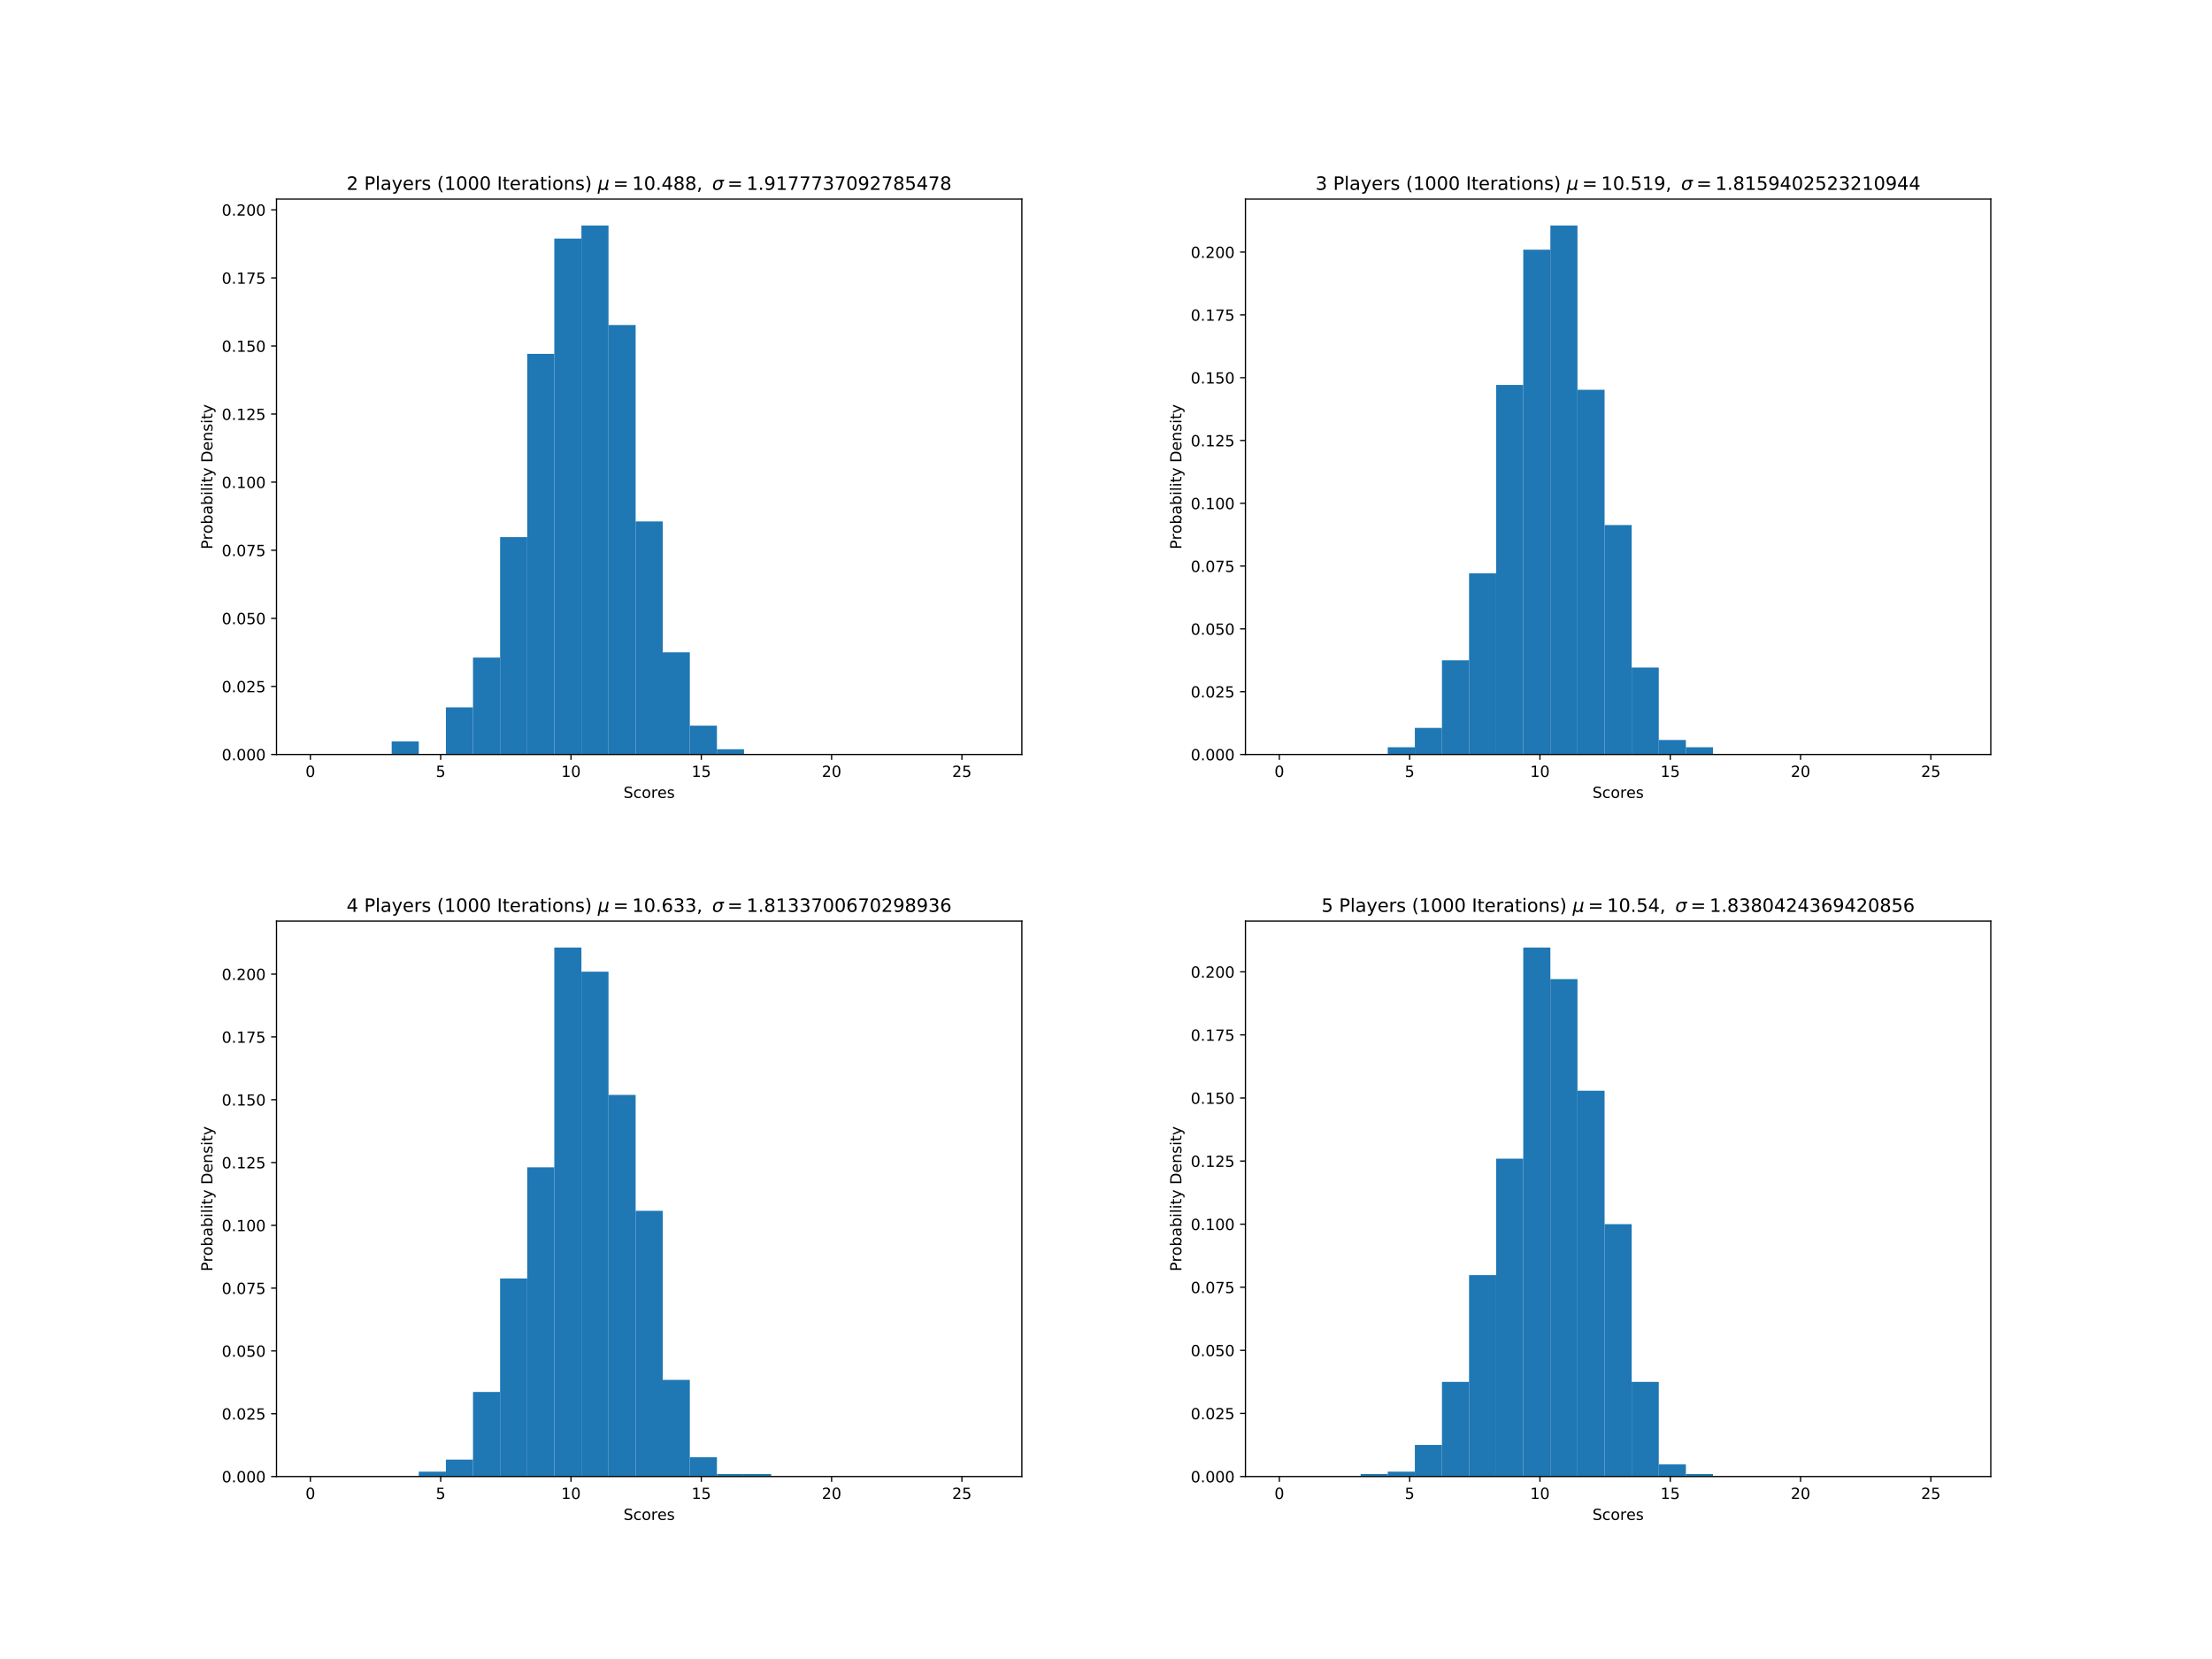 <?xml version="1.0" encoding="utf-8" standalone="no"?>
<!DOCTYPE svg PUBLIC "-//W3C//DTD SVG 1.1//EN"
  "http://www.w3.org/Graphics/SVG/1.1/DTD/svg11.dtd">
<!-- Created with matplotlib (https://matplotlib.org/) -->
<svg height="1080pt" version="1.1" viewBox="0 0 1440 1080" width="1440pt" xmlns="http://www.w3.org/2000/svg" xmlns:xlink="http://www.w3.org/1999/xlink">
 <defs>
  <style type="text/css">
*{stroke-linecap:butt;stroke-linejoin:round;}
  </style>
 </defs>
 <g id="figure_1">
  <g id="patch_1">
   <path d="M 0 1080 
L 1440 1080 
L 1440 0 
L 0 0 
z
" style="fill:#ffffff;"/>
  </g>
  <g id="axes_1">
   <g id="patch_2">
    <path d="M 180 491.165 
L 665.217 491.165 
L 665.217 129.6 
L 180 129.6 
z
" style="fill:#ffffff;"/>
   </g>
   <g id="patch_3">
    <path clip-path="url(#pa2ef6f5957)" d="M 202.055 491.165 
L 219.7 491.165 
L 219.7 491.165 
L 202.055 491.165 
z
" style="fill:#1f77b4;"/>
   </g>
   <g id="patch_4">
    <path clip-path="url(#pa2ef6f5957)" d="M 219.7 491.165 
L 237.344 491.165 
L 237.344 491.165 
L 219.7 491.165 
z
" style="fill:#1f77b4;"/>
   </g>
   <g id="patch_5">
    <path clip-path="url(#pa2ef6f5957)" d="M 237.344 491.165 
L 254.988 491.165 
L 254.988 491.165 
L 237.344 491.165 
z
" style="fill:#1f77b4;"/>
   </g>
   <g id="patch_6">
    <path clip-path="url(#pa2ef6f5957)" d="M 254.988 491.165 
L 272.632 491.165 
L 272.632 482.642 
L 254.988 482.642 
z
" style="fill:#1f77b4;"/>
   </g>
   <g id="patch_7">
    <path clip-path="url(#pa2ef6f5957)" d="M 272.632 491.165 
L 290.277 491.165 
L 290.277 491.165 
L 272.632 491.165 
z
" style="fill:#1f77b4;"/>
   </g>
   <g id="patch_8">
    <path clip-path="url(#pa2ef6f5957)" d="M 290.277 491.165 
L 307.921 491.165 
L 307.921 460.481 
L 290.277 460.481 
z
" style="fill:#1f77b4;"/>
   </g>
   <g id="patch_9">
    <path clip-path="url(#pa2ef6f5957)" d="M 307.921 491.165 
L 325.565 491.165 
L 325.565 428.092 
L 307.921 428.092 
z
" style="fill:#1f77b4;"/>
   </g>
   <g id="patch_10">
    <path clip-path="url(#pa2ef6f5957)" d="M 325.565 491.165 
L 343.209 491.165 
L 343.209 349.676 
L 325.565 349.676 
z
" style="fill:#1f77b4;"/>
   </g>
   <g id="patch_11">
    <path clip-path="url(#pa2ef6f5957)" d="M 343.209 491.165 
L 360.854 491.165 
L 360.854 230.347 
L 343.209 230.347 
z
" style="fill:#1f77b4;"/>
   </g>
   <g id="patch_12">
    <path clip-path="url(#pa2ef6f5957)" d="M 360.854 491.165 
L 378.498 491.165 
L 378.498 155.341 
L 360.854 155.341 
z
" style="fill:#1f77b4;"/>
   </g>
   <g id="patch_13">
    <path clip-path="url(#pa2ef6f5957)" d="M 378.498 491.165 
L 396.142 491.165 
L 396.142 146.817 
L 378.498 146.817 
z
" style="fill:#1f77b4;"/>
   </g>
   <g id="patch_14">
    <path clip-path="url(#pa2ef6f5957)" d="M 396.142 491.165 
L 413.787 491.165 
L 413.787 211.596 
L 396.142 211.596 
z
" style="fill:#1f77b4;"/>
   </g>
   <g id="patch_15">
    <path clip-path="url(#pa2ef6f5957)" d="M 413.787 491.165 
L 431.431 491.165 
L 431.431 339.448 
L 413.787 339.448 
z
" style="fill:#1f77b4;"/>
   </g>
   <g id="patch_16">
    <path clip-path="url(#pa2ef6f5957)" d="M 431.431 491.165 
L 449.075 491.165 
L 449.075 424.682 
L 431.431 424.682 
z
" style="fill:#1f77b4;"/>
   </g>
   <g id="patch_17">
    <path clip-path="url(#pa2ef6f5957)" d="M 449.075 491.165 
L 466.719 491.165 
L 466.719 472.414 
L 449.075 472.414 
z
" style="fill:#1f77b4;"/>
   </g>
   <g id="patch_18">
    <path clip-path="url(#pa2ef6f5957)" d="M 466.719 491.165 
L 484.364 491.165 
L 484.364 487.756 
L 466.719 487.756 
z
" style="fill:#1f77b4;"/>
   </g>
   <g id="patch_19">
    <path clip-path="url(#pa2ef6f5957)" d="M 484.364 491.165 
L 502.008 491.165 
L 502.008 491.165 
L 484.364 491.165 
z
" style="fill:#1f77b4;"/>
   </g>
   <g id="patch_20">
    <path clip-path="url(#pa2ef6f5957)" d="M 502.008 491.165 
L 519.652 491.165 
L 519.652 491.165 
L 502.008 491.165 
z
" style="fill:#1f77b4;"/>
   </g>
   <g id="patch_21">
    <path clip-path="url(#pa2ef6f5957)" d="M 519.652 491.165 
L 537.296 491.165 
L 537.296 491.165 
L 519.652 491.165 
z
" style="fill:#1f77b4;"/>
   </g>
   <g id="patch_22">
    <path clip-path="url(#pa2ef6f5957)" d="M 537.296 491.165 
L 554.941 491.165 
L 554.941 491.165 
L 537.296 491.165 
z
" style="fill:#1f77b4;"/>
   </g>
   <g id="patch_23">
    <path clip-path="url(#pa2ef6f5957)" d="M 554.941 491.165 
L 572.585 491.165 
L 572.585 491.165 
L 554.941 491.165 
z
" style="fill:#1f77b4;"/>
   </g>
   <g id="patch_24">
    <path clip-path="url(#pa2ef6f5957)" d="M 572.585 491.165 
L 590.229 491.165 
L 590.229 491.165 
L 572.585 491.165 
z
" style="fill:#1f77b4;"/>
   </g>
   <g id="patch_25">
    <path clip-path="url(#pa2ef6f5957)" d="M 590.229 491.165 
L 607.874 491.165 
L 607.874 491.165 
L 590.229 491.165 
z
" style="fill:#1f77b4;"/>
   </g>
   <g id="patch_26">
    <path clip-path="url(#pa2ef6f5957)" d="M 607.874 491.165 
L 625.518 491.165 
L 625.518 491.165 
L 607.874 491.165 
z
" style="fill:#1f77b4;"/>
   </g>
   <g id="patch_27">
    <path clip-path="url(#pa2ef6f5957)" d="M 625.518 491.165 
L 643.162 491.165 
L 643.162 491.165 
L 625.518 491.165 
z
" style="fill:#1f77b4;"/>
   </g>
   <g id="matplotlib.axis_1">
    <g id="xtick_1">
     <g id="line2d_1">
      <defs>
       <path d="M 0 0 
L 0 3.5 
" id="m38845bb835" style="stroke:#000000;stroke-width:0.8;"/>
      </defs>
      <g>
       <use style="stroke:#000000;stroke-width:0.8;" x="202.055" xlink:href="#m38845bb835" y="491.165"/>
      </g>
     </g>
     <g id="text_1">
      <!-- 0 -->
      <defs>
       <path d="M 31.781 66.406 
Q 24.172 66.406 20.328 58.906 
Q 16.5 51.422 16.5 36.375 
Q 16.5 21.391 20.328 13.891 
Q 24.172 6.391 31.781 6.391 
Q 39.453 6.391 43.281 13.891 
Q 47.125 21.391 47.125 36.375 
Q 47.125 51.422 43.281 58.906 
Q 39.453 66.406 31.781 66.406 
z
M 31.781 74.219 
Q 44.047 74.219 50.516 64.516 
Q 56.984 54.828 56.984 36.375 
Q 56.984 17.969 50.516 8.266 
Q 44.047 -1.422 31.781 -1.422 
Q 19.531 -1.422 13.062 8.266 
Q 6.594 17.969 6.594 36.375 
Q 6.594 54.828 13.062 64.516 
Q 19.531 74.219 31.781 74.219 
z
" id="DejaVuSans-48"/>
      </defs>
      <g transform="translate(198.874 505.764)scale(0.1 -0.1)">
       <use xlink:href="#DejaVuSans-48"/>
      </g>
     </g>
    </g>
    <g id="xtick_2">
     <g id="line2d_2">
      <g>
       <use style="stroke:#000000;stroke-width:0.8;" x="286.884" xlink:href="#m38845bb835" y="491.165"/>
      </g>
     </g>
     <g id="text_2">
      <!-- 5 -->
      <defs>
       <path d="M 10.797 72.906 
L 49.516 72.906 
L 49.516 64.594 
L 19.828 64.594 
L 19.828 46.734 
Q 21.969 47.469 24.109 47.828 
Q 26.266 48.188 28.422 48.188 
Q 40.625 48.188 47.75 41.5 
Q 54.891 34.812 54.891 23.391 
Q 54.891 11.625 47.562 5.094 
Q 40.234 -1.422 26.906 -1.422 
Q 22.312 -1.422 17.547 -0.641 
Q 12.797 0.141 7.719 1.703 
L 7.719 11.625 
Q 12.109 9.234 16.797 8.062 
Q 21.484 6.891 26.703 6.891 
Q 35.156 6.891 40.078 11.328 
Q 45.016 15.766 45.016 23.391 
Q 45.016 31 40.078 35.438 
Q 35.156 39.891 26.703 39.891 
Q 22.75 39.891 18.812 39.016 
Q 14.891 38.141 10.797 36.281 
z
" id="DejaVuSans-53"/>
      </defs>
      <g transform="translate(283.702 505.764)scale(0.1 -0.1)">
       <use xlink:href="#DejaVuSans-53"/>
      </g>
     </g>
    </g>
    <g id="xtick_3">
     <g id="line2d_3">
      <g>
       <use style="stroke:#000000;stroke-width:0.8;" x="371.712" xlink:href="#m38845bb835" y="491.165"/>
      </g>
     </g>
     <g id="text_3">
      <!-- 10 -->
      <defs>
       <path d="M 12.406 8.297 
L 28.516 8.297 
L 28.516 63.922 
L 10.984 60.406 
L 10.984 69.391 
L 28.422 72.906 
L 38.281 72.906 
L 38.281 8.297 
L 54.391 8.297 
L 54.391 0 
L 12.406 0 
z
" id="DejaVuSans-49"/>
      </defs>
      <g transform="translate(365.349 505.764)scale(0.1 -0.1)">
       <use xlink:href="#DejaVuSans-49"/>
       <use x="63.623" xlink:href="#DejaVuSans-48"/>
      </g>
     </g>
    </g>
    <g id="xtick_4">
     <g id="line2d_4">
      <g>
       <use style="stroke:#000000;stroke-width:0.8;" x="456.54" xlink:href="#m38845bb835" y="491.165"/>
      </g>
     </g>
     <g id="text_4">
      <!-- 15 -->
      <g transform="translate(450.177 505.764)scale(0.1 -0.1)">
       <use xlink:href="#DejaVuSans-49"/>
       <use x="63.623" xlink:href="#DejaVuSans-53"/>
      </g>
     </g>
    </g>
    <g id="xtick_5">
     <g id="line2d_5">
      <g>
       <use style="stroke:#000000;stroke-width:0.8;" x="541.368" xlink:href="#m38845bb835" y="491.165"/>
      </g>
     </g>
     <g id="text_5">
      <!-- 20 -->
      <defs>
       <path d="M 19.188 8.297 
L 53.609 8.297 
L 53.609 0 
L 7.328 0 
L 7.328 8.297 
Q 12.938 14.109 22.625 23.891 
Q 32.328 33.688 34.812 36.531 
Q 39.547 41.844 41.422 45.531 
Q 43.312 49.219 43.312 52.781 
Q 43.312 58.594 39.234 62.25 
Q 35.156 65.922 28.609 65.922 
Q 23.969 65.922 18.812 64.312 
Q 13.672 62.703 7.812 59.422 
L 7.812 69.391 
Q 13.766 71.781 18.938 73 
Q 24.125 74.219 28.422 74.219 
Q 39.75 74.219 46.484 68.547 
Q 53.219 62.891 53.219 53.422 
Q 53.219 48.922 51.531 44.891 
Q 49.859 40.875 45.406 35.406 
Q 44.188 33.984 37.641 27.219 
Q 31.109 20.453 19.188 8.297 
z
" id="DejaVuSans-50"/>
      </defs>
      <g transform="translate(535.006 505.764)scale(0.1 -0.1)">
       <use xlink:href="#DejaVuSans-50"/>
       <use x="63.623" xlink:href="#DejaVuSans-48"/>
      </g>
     </g>
    </g>
    <g id="xtick_6">
     <g id="line2d_6">
      <g>
       <use style="stroke:#000000;stroke-width:0.8;" x="626.196" xlink:href="#m38845bb835" y="491.165"/>
      </g>
     </g>
     <g id="text_6">
      <!-- 25 -->
      <g transform="translate(619.834 505.764)scale(0.1 -0.1)">
       <use xlink:href="#DejaVuSans-50"/>
       <use x="63.623" xlink:href="#DejaVuSans-53"/>
      </g>
     </g>
    </g>
    <g id="text_7">
     <!-- Scores -->
     <defs>
      <path d="M 53.516 70.516 
L 53.516 60.891 
Q 47.906 63.578 42.922 64.891 
Q 37.938 66.219 33.297 66.219 
Q 25.25 66.219 20.875 63.094 
Q 16.5 59.969 16.5 54.203 
Q 16.5 49.359 19.406 46.891 
Q 22.312 44.438 30.422 42.922 
L 36.375 41.703 
Q 47.406 39.594 52.656 34.297 
Q 57.906 29 57.906 20.125 
Q 57.906 9.516 50.797 4.047 
Q 43.703 -1.422 29.984 -1.422 
Q 24.812 -1.422 18.969 -0.25 
Q 13.141 0.922 6.891 3.219 
L 6.891 13.375 
Q 12.891 10.016 18.656 8.297 
Q 24.422 6.594 29.984 6.594 
Q 38.422 6.594 43.016 9.906 
Q 47.609 13.234 47.609 19.391 
Q 47.609 24.75 44.312 27.781 
Q 41.016 30.812 33.5 32.328 
L 27.484 33.5 
Q 16.453 35.688 11.516 40.375 
Q 6.594 45.062 6.594 53.422 
Q 6.594 63.094 13.406 68.656 
Q 20.219 74.219 32.172 74.219 
Q 37.312 74.219 42.625 73.281 
Q 47.953 72.359 53.516 70.516 
z
" id="DejaVuSans-83"/>
      <path d="M 48.781 52.594 
L 48.781 44.188 
Q 44.969 46.297 41.141 47.344 
Q 37.312 48.391 33.406 48.391 
Q 24.656 48.391 19.812 42.844 
Q 14.984 37.312 14.984 27.297 
Q 14.984 17.281 19.812 11.734 
Q 24.656 6.203 33.406 6.203 
Q 37.312 6.203 41.141 7.25 
Q 44.969 8.297 48.781 10.406 
L 48.781 2.094 
Q 45.016 0.344 40.984 -0.531 
Q 36.969 -1.422 32.422 -1.422 
Q 20.062 -1.422 12.781 6.344 
Q 5.516 14.109 5.516 27.297 
Q 5.516 40.672 12.859 48.328 
Q 20.219 56 33.016 56 
Q 37.156 56 41.109 55.141 
Q 45.062 54.297 48.781 52.594 
z
" id="DejaVuSans-99"/>
      <path d="M 30.609 48.391 
Q 23.391 48.391 19.188 42.75 
Q 14.984 37.109 14.984 27.297 
Q 14.984 17.484 19.156 11.844 
Q 23.344 6.203 30.609 6.203 
Q 37.797 6.203 41.984 11.859 
Q 46.188 17.531 46.188 27.297 
Q 46.188 37.016 41.984 42.703 
Q 37.797 48.391 30.609 48.391 
z
M 30.609 56 
Q 42.328 56 49.016 48.375 
Q 55.719 40.766 55.719 27.297 
Q 55.719 13.875 49.016 6.219 
Q 42.328 -1.422 30.609 -1.422 
Q 18.844 -1.422 12.172 6.219 
Q 5.516 13.875 5.516 27.297 
Q 5.516 40.766 12.172 48.375 
Q 18.844 56 30.609 56 
z
" id="DejaVuSans-111"/>
      <path d="M 41.109 46.297 
Q 39.594 47.172 37.812 47.578 
Q 36.031 48 33.891 48 
Q 26.266 48 22.188 43.047 
Q 18.109 38.094 18.109 28.812 
L 18.109 0 
L 9.078 0 
L 9.078 54.688 
L 18.109 54.688 
L 18.109 46.188 
Q 20.953 51.172 25.484 53.578 
Q 30.031 56 36.531 56 
Q 37.453 56 38.578 55.875 
Q 39.703 55.766 41.062 55.516 
z
" id="DejaVuSans-114"/>
      <path d="M 56.203 29.594 
L 56.203 25.203 
L 14.891 25.203 
Q 15.484 15.922 20.484 11.062 
Q 25.484 6.203 34.422 6.203 
Q 39.594 6.203 44.453 7.469 
Q 49.312 8.734 54.109 11.281 
L 54.109 2.781 
Q 49.266 0.734 44.188 -0.344 
Q 39.109 -1.422 33.891 -1.422 
Q 20.797 -1.422 13.156 6.188 
Q 5.516 13.812 5.516 26.812 
Q 5.516 40.234 12.766 48.109 
Q 20.016 56 32.328 56 
Q 43.359 56 49.781 48.891 
Q 56.203 41.797 56.203 29.594 
z
M 47.219 32.234 
Q 47.125 39.594 43.094 43.984 
Q 39.062 48.391 32.422 48.391 
Q 24.906 48.391 20.391 44.141 
Q 15.875 39.891 15.188 32.172 
z
" id="DejaVuSans-101"/>
      <path d="M 44.281 53.078 
L 44.281 44.578 
Q 40.484 46.531 36.375 47.5 
Q 32.281 48.484 27.875 48.484 
Q 21.188 48.484 17.844 46.438 
Q 14.5 44.391 14.5 40.281 
Q 14.5 37.156 16.891 35.375 
Q 19.281 33.594 26.516 31.984 
L 29.594 31.297 
Q 39.156 29.25 43.188 25.516 
Q 47.219 21.781 47.219 15.094 
Q 47.219 7.469 41.188 3.016 
Q 35.156 -1.422 24.609 -1.422 
Q 20.219 -1.422 15.453 -0.562 
Q 10.688 0.297 5.422 2 
L 5.422 11.281 
Q 10.406 8.688 15.234 7.391 
Q 20.062 6.109 24.812 6.109 
Q 31.156 6.109 34.562 8.281 
Q 37.984 10.453 37.984 14.406 
Q 37.984 18.062 35.516 20.016 
Q 33.062 21.969 24.703 23.781 
L 21.578 24.516 
Q 13.234 26.266 9.516 29.906 
Q 5.812 33.547 5.812 39.891 
Q 5.812 47.609 11.281 51.797 
Q 16.75 56 26.812 56 
Q 31.781 56 36.172 55.266 
Q 40.578 54.547 44.281 53.078 
z
" id="DejaVuSans-115"/>
     </defs>
     <g transform="translate(405.891 519.442)scale(0.1 -0.1)">
      <use xlink:href="#DejaVuSans-83"/>
      <use x="63.477" xlink:href="#DejaVuSans-99"/>
      <use x="118.457" xlink:href="#DejaVuSans-111"/>
      <use x="179.639" xlink:href="#DejaVuSans-114"/>
      <use x="220.721" xlink:href="#DejaVuSans-101"/>
      <use x="282.244" xlink:href="#DejaVuSans-115"/>
     </g>
    </g>
   </g>
   <g id="matplotlib.axis_2">
    <g id="ytick_1">
     <g id="line2d_7">
      <defs>
       <path d="M 0 0 
L -3.5 0 
" id="m3eddf1caba" style="stroke:#000000;stroke-width:0.8;"/>
      </defs>
      <g>
       <use style="stroke:#000000;stroke-width:0.8;" x="180" xlink:href="#m3eddf1caba" y="491.165"/>
      </g>
     </g>
     <g id="text_8">
      <!-- 0.000 -->
      <defs>
       <path d="M 10.688 12.406 
L 21 12.406 
L 21 0 
L 10.688 0 
z
" id="DejaVuSans-46"/>
      </defs>
      <g transform="translate(144.372 494.964)scale(0.1 -0.1)">
       <use xlink:href="#DejaVuSans-48"/>
       <use x="63.623" xlink:href="#DejaVuSans-46"/>
       <use x="95.41" xlink:href="#DejaVuSans-48"/>
       <use x="159.033" xlink:href="#DejaVuSans-48"/>
       <use x="222.656" xlink:href="#DejaVuSans-48"/>
      </g>
     </g>
    </g>
    <g id="ytick_2">
     <g id="line2d_8">
      <g>
       <use style="stroke:#000000;stroke-width:0.8;" x="180" xlink:href="#m3eddf1caba" y="446.843"/>
      </g>
     </g>
     <g id="text_9">
      <!-- 0.025 -->
      <g transform="translate(144.372 450.642)scale(0.1 -0.1)">
       <use xlink:href="#DejaVuSans-48"/>
       <use x="63.623" xlink:href="#DejaVuSans-46"/>
       <use x="95.41" xlink:href="#DejaVuSans-48"/>
       <use x="159.033" xlink:href="#DejaVuSans-50"/>
       <use x="222.656" xlink:href="#DejaVuSans-53"/>
      </g>
     </g>
    </g>
    <g id="ytick_3">
     <g id="line2d_9">
      <g>
       <use style="stroke:#000000;stroke-width:0.8;" x="180" xlink:href="#m3eddf1caba" y="402.521"/>
      </g>
     </g>
     <g id="text_10">
      <!-- 0.050 -->
      <g transform="translate(144.372 406.32)scale(0.1 -0.1)">
       <use xlink:href="#DejaVuSans-48"/>
       <use x="63.623" xlink:href="#DejaVuSans-46"/>
       <use x="95.41" xlink:href="#DejaVuSans-48"/>
       <use x="159.033" xlink:href="#DejaVuSans-53"/>
       <use x="222.656" xlink:href="#DejaVuSans-48"/>
      </g>
     </g>
    </g>
    <g id="ytick_4">
     <g id="line2d_10">
      <g>
       <use style="stroke:#000000;stroke-width:0.8;" x="180" xlink:href="#m3eddf1caba" y="358.199"/>
      </g>
     </g>
     <g id="text_11">
      <!-- 0.075 -->
      <defs>
       <path d="M 8.203 72.906 
L 55.078 72.906 
L 55.078 68.703 
L 28.609 0 
L 18.312 0 
L 43.219 64.594 
L 8.203 64.594 
z
" id="DejaVuSans-55"/>
      </defs>
      <g transform="translate(144.372 361.998)scale(0.1 -0.1)">
       <use xlink:href="#DejaVuSans-48"/>
       <use x="63.623" xlink:href="#DejaVuSans-46"/>
       <use x="95.41" xlink:href="#DejaVuSans-48"/>
       <use x="159.033" xlink:href="#DejaVuSans-55"/>
       <use x="222.656" xlink:href="#DejaVuSans-53"/>
      </g>
     </g>
    </g>
    <g id="ytick_5">
     <g id="line2d_11">
      <g>
       <use style="stroke:#000000;stroke-width:0.8;" x="180" xlink:href="#m3eddf1caba" y="313.877"/>
      </g>
     </g>
     <g id="text_12">
      <!-- 0.100 -->
      <g transform="translate(144.372 317.676)scale(0.1 -0.1)">
       <use xlink:href="#DejaVuSans-48"/>
       <use x="63.623" xlink:href="#DejaVuSans-46"/>
       <use x="95.41" xlink:href="#DejaVuSans-49"/>
       <use x="159.033" xlink:href="#DejaVuSans-48"/>
       <use x="222.656" xlink:href="#DejaVuSans-48"/>
      </g>
     </g>
    </g>
    <g id="ytick_6">
     <g id="line2d_12">
      <g>
       <use style="stroke:#000000;stroke-width:0.8;" x="180" xlink:href="#m3eddf1caba" y="269.555"/>
      </g>
     </g>
     <g id="text_13">
      <!-- 0.125 -->
      <g transform="translate(144.372 273.354)scale(0.1 -0.1)">
       <use xlink:href="#DejaVuSans-48"/>
       <use x="63.623" xlink:href="#DejaVuSans-46"/>
       <use x="95.41" xlink:href="#DejaVuSans-49"/>
       <use x="159.033" xlink:href="#DejaVuSans-50"/>
       <use x="222.656" xlink:href="#DejaVuSans-53"/>
      </g>
     </g>
    </g>
    <g id="ytick_7">
     <g id="line2d_13">
      <g>
       <use style="stroke:#000000;stroke-width:0.8;" x="180" xlink:href="#m3eddf1caba" y="225.233"/>
      </g>
     </g>
     <g id="text_14">
      <!-- 0.150 -->
      <g transform="translate(144.372 229.032)scale(0.1 -0.1)">
       <use xlink:href="#DejaVuSans-48"/>
       <use x="63.623" xlink:href="#DejaVuSans-46"/>
       <use x="95.41" xlink:href="#DejaVuSans-49"/>
       <use x="159.033" xlink:href="#DejaVuSans-53"/>
       <use x="222.656" xlink:href="#DejaVuSans-48"/>
      </g>
     </g>
    </g>
    <g id="ytick_8">
     <g id="line2d_14">
      <g>
       <use style="stroke:#000000;stroke-width:0.8;" x="180" xlink:href="#m3eddf1caba" y="180.911"/>
      </g>
     </g>
     <g id="text_15">
      <!-- 0.175 -->
      <g transform="translate(144.372 184.71)scale(0.1 -0.1)">
       <use xlink:href="#DejaVuSans-48"/>
       <use x="63.623" xlink:href="#DejaVuSans-46"/>
       <use x="95.41" xlink:href="#DejaVuSans-49"/>
       <use x="159.033" xlink:href="#DejaVuSans-55"/>
       <use x="222.656" xlink:href="#DejaVuSans-53"/>
      </g>
     </g>
    </g>
    <g id="ytick_9">
     <g id="line2d_15">
      <g>
       <use style="stroke:#000000;stroke-width:0.8;" x="180" xlink:href="#m3eddf1caba" y="136.589"/>
      </g>
     </g>
     <g id="text_16">
      <!-- 0.200 -->
      <g transform="translate(144.372 140.388)scale(0.1 -0.1)">
       <use xlink:href="#DejaVuSans-48"/>
       <use x="63.623" xlink:href="#DejaVuSans-46"/>
       <use x="95.41" xlink:href="#DejaVuSans-50"/>
       <use x="159.033" xlink:href="#DejaVuSans-48"/>
       <use x="222.656" xlink:href="#DejaVuSans-48"/>
      </g>
     </g>
    </g>
    <g id="text_17">
     <!-- Probability Density -->
     <defs>
      <path d="M 19.672 64.797 
L 19.672 37.406 
L 32.078 37.406 
Q 38.969 37.406 42.719 40.969 
Q 46.484 44.531 46.484 51.125 
Q 46.484 57.672 42.719 61.234 
Q 38.969 64.797 32.078 64.797 
z
M 9.812 72.906 
L 32.078 72.906 
Q 44.344 72.906 50.609 67.359 
Q 56.891 61.812 56.891 51.125 
Q 56.891 40.328 50.609 34.812 
Q 44.344 29.297 32.078 29.297 
L 19.672 29.297 
L 19.672 0 
L 9.812 0 
z
" id="DejaVuSans-80"/>
      <path d="M 48.688 27.297 
Q 48.688 37.203 44.609 42.844 
Q 40.531 48.484 33.406 48.484 
Q 26.266 48.484 22.188 42.844 
Q 18.109 37.203 18.109 27.297 
Q 18.109 17.391 22.188 11.75 
Q 26.266 6.109 33.406 6.109 
Q 40.531 6.109 44.609 11.75 
Q 48.688 17.391 48.688 27.297 
z
M 18.109 46.391 
Q 20.953 51.266 25.266 53.625 
Q 29.594 56 35.594 56 
Q 45.562 56 51.781 48.094 
Q 58.016 40.188 58.016 27.297 
Q 58.016 14.406 51.781 6.484 
Q 45.562 -1.422 35.594 -1.422 
Q 29.594 -1.422 25.266 0.953 
Q 20.953 3.328 18.109 8.203 
L 18.109 0 
L 9.078 0 
L 9.078 75.984 
L 18.109 75.984 
z
" id="DejaVuSans-98"/>
      <path d="M 34.281 27.484 
Q 23.391 27.484 19.188 25 
Q 14.984 22.516 14.984 16.5 
Q 14.984 11.719 18.141 8.906 
Q 21.297 6.109 26.703 6.109 
Q 34.188 6.109 38.703 11.406 
Q 43.219 16.703 43.219 25.484 
L 43.219 27.484 
z
M 52.203 31.203 
L 52.203 0 
L 43.219 0 
L 43.219 8.297 
Q 40.141 3.328 35.547 0.953 
Q 30.953 -1.422 24.312 -1.422 
Q 15.922 -1.422 10.953 3.297 
Q 6 8.016 6 15.922 
Q 6 25.141 12.172 29.828 
Q 18.359 34.516 30.609 34.516 
L 43.219 34.516 
L 43.219 35.406 
Q 43.219 41.609 39.141 45 
Q 35.062 48.391 27.688 48.391 
Q 23 48.391 18.547 47.266 
Q 14.109 46.141 10.016 43.891 
L 10.016 52.203 
Q 14.938 54.109 19.578 55.047 
Q 24.219 56 28.609 56 
Q 40.484 56 46.344 49.844 
Q 52.203 43.703 52.203 31.203 
z
" id="DejaVuSans-97"/>
      <path d="M 9.422 54.688 
L 18.406 54.688 
L 18.406 0 
L 9.422 0 
z
M 9.422 75.984 
L 18.406 75.984 
L 18.406 64.594 
L 9.422 64.594 
z
" id="DejaVuSans-105"/>
      <path d="M 9.422 75.984 
L 18.406 75.984 
L 18.406 0 
L 9.422 0 
z
" id="DejaVuSans-108"/>
      <path d="M 18.312 70.219 
L 18.312 54.688 
L 36.812 54.688 
L 36.812 47.703 
L 18.312 47.703 
L 18.312 18.016 
Q 18.312 11.328 20.141 9.422 
Q 21.969 7.516 27.594 7.516 
L 36.812 7.516 
L 36.812 0 
L 27.594 0 
Q 17.188 0 13.234 3.875 
Q 9.281 7.766 9.281 18.016 
L 9.281 47.703 
L 2.688 47.703 
L 2.688 54.688 
L 9.281 54.688 
L 9.281 70.219 
z
" id="DejaVuSans-116"/>
      <path d="M 32.172 -5.078 
Q 28.375 -14.844 24.75 -17.812 
Q 21.141 -20.797 15.094 -20.797 
L 7.906 -20.797 
L 7.906 -13.281 
L 13.188 -13.281 
Q 16.891 -13.281 18.938 -11.516 
Q 21 -9.766 23.484 -3.219 
L 25.094 0.875 
L 2.984 54.688 
L 12.5 54.688 
L 29.594 11.922 
L 46.688 54.688 
L 56.203 54.688 
z
" id="DejaVuSans-121"/>
      <path id="DejaVuSans-32"/>
      <path d="M 19.672 64.797 
L 19.672 8.109 
L 31.594 8.109 
Q 46.688 8.109 53.688 14.938 
Q 60.688 21.781 60.688 36.531 
Q 60.688 51.172 53.688 57.984 
Q 46.688 64.797 31.594 64.797 
z
M 9.812 72.906 
L 30.078 72.906 
Q 51.266 72.906 61.172 64.094 
Q 71.094 55.281 71.094 36.531 
Q 71.094 17.672 61.125 8.828 
Q 51.172 0 30.078 0 
L 9.812 0 
z
" id="DejaVuSans-68"/>
      <path d="M 54.891 33.016 
L 54.891 0 
L 45.906 0 
L 45.906 32.719 
Q 45.906 40.484 42.875 44.328 
Q 39.844 48.188 33.797 48.188 
Q 26.516 48.188 22.312 43.547 
Q 18.109 38.922 18.109 30.906 
L 18.109 0 
L 9.078 0 
L 9.078 54.688 
L 18.109 54.688 
L 18.109 46.188 
Q 21.344 51.125 25.703 53.562 
Q 30.078 56 35.797 56 
Q 45.219 56 50.047 50.172 
Q 54.891 44.344 54.891 33.016 
z
" id="DejaVuSans-110"/>
     </defs>
     <g transform="translate(138.292 357.607)rotate(-90)scale(0.1 -0.1)">
      <use xlink:href="#DejaVuSans-80"/>
      <use x="60.287" xlink:href="#DejaVuSans-114"/>
      <use x="101.369" xlink:href="#DejaVuSans-111"/>
      <use x="162.551" xlink:href="#DejaVuSans-98"/>
      <use x="226.027" xlink:href="#DejaVuSans-97"/>
      <use x="287.307" xlink:href="#DejaVuSans-98"/>
      <use x="350.783" xlink:href="#DejaVuSans-105"/>
      <use x="378.566" xlink:href="#DejaVuSans-108"/>
      <use x="406.35" xlink:href="#DejaVuSans-105"/>
      <use x="434.133" xlink:href="#DejaVuSans-116"/>
      <use x="473.342" xlink:href="#DejaVuSans-121"/>
      <use x="532.521" xlink:href="#DejaVuSans-32"/>
      <use x="564.309" xlink:href="#DejaVuSans-68"/>
      <use x="641.311" xlink:href="#DejaVuSans-101"/>
      <use x="702.834" xlink:href="#DejaVuSans-110"/>
      <use x="766.213" xlink:href="#DejaVuSans-115"/>
      <use x="818.312" xlink:href="#DejaVuSans-105"/>
      <use x="846.096" xlink:href="#DejaVuSans-116"/>
      <use x="885.305" xlink:href="#DejaVuSans-121"/>
     </g>
    </g>
   </g>
   <g id="patch_28">
    <path d="M 180 491.165 
L 180 129.6 
" style="fill:none;stroke:#000000;stroke-linecap:square;stroke-linejoin:miter;stroke-width:0.8;"/>
   </g>
   <g id="patch_29">
    <path d="M 665.217 491.165 
L 665.217 129.6 
" style="fill:none;stroke:#000000;stroke-linecap:square;stroke-linejoin:miter;stroke-width:0.8;"/>
   </g>
   <g id="patch_30">
    <path d="M 180 491.165 
L 665.217 491.165 
" style="fill:none;stroke:#000000;stroke-linecap:square;stroke-linejoin:miter;stroke-width:0.8;"/>
   </g>
   <g id="patch_31">
    <path d="M 180 129.6 
L 665.217 129.6 
" style="fill:none;stroke:#000000;stroke-linecap:square;stroke-linejoin:miter;stroke-width:0.8;"/>
   </g>
   <g id="text_18">
    <!-- 2 Players (1000 Iterations) $\mu=10.488,\ \sigma=1.9177737092785478$ -->
    <defs>
     <path d="M 31 75.875 
Q 24.469 64.656 21.281 53.656 
Q 18.109 42.672 18.109 31.391 
Q 18.109 20.125 21.312 9.062 
Q 24.516 -2 31 -13.188 
L 23.188 -13.188 
Q 15.875 -1.703 12.234 9.375 
Q 8.594 20.453 8.594 31.391 
Q 8.594 42.281 12.203 53.312 
Q 15.828 64.359 23.188 75.875 
z
" id="DejaVuSans-40"/>
     <path d="M 9.812 72.906 
L 19.672 72.906 
L 19.672 0 
L 9.812 0 
z
" id="DejaVuSans-73"/>
     <path d="M 8.016 75.875 
L 15.828 75.875 
Q 23.141 64.359 26.781 53.312 
Q 30.422 42.281 30.422 31.391 
Q 30.422 20.453 26.781 9.375 
Q 23.141 -1.703 15.828 -13.188 
L 8.016 -13.188 
Q 14.5 -2 17.703 9.062 
Q 20.906 20.125 20.906 31.391 
Q 20.906 42.672 17.703 53.656 
Q 14.5 64.656 8.016 75.875 
z
" id="DejaVuSans-41"/>
     <path d="M -1.312 -20.797 
L 13.375 54.688 
L 22.406 54.688 
L 15.766 20.656 
Q 15.578 19.625 15.422 18.359 
Q 15.281 17.094 15.281 15.828 
Q 15.281 11.281 18.141 8.828 
Q 21 6.391 26.312 6.391 
Q 33.547 6.391 37.984 10.484 
Q 42.438 14.594 44 22.797 
L 50.203 54.688 
L 59.188 54.688 
L 51.031 12.641 
Q 50.828 11.719 50.75 11.031 
Q 50.688 10.359 50.688 9.812 
Q 50.688 8.297 51.297 7.594 
Q 51.906 6.891 53.219 6.891 
Q 53.719 6.891 54.562 7.125 
Q 55.422 7.375 56.984 8.016 
L 55.609 0.781 
Q 53.469 -0.297 51.516 -0.859 
Q 49.562 -1.422 47.703 -1.422 
Q 44.484 -1.422 42.656 0.625 
Q 40.828 2.688 40.828 6.297 
Q 38.094 2.391 34.297 0.484 
Q 30.516 -1.422 25.391 -1.422 
Q 20.844 -1.422 17.453 0.672 
Q 14.062 2.781 12.984 6.203 
L 7.719 -20.797 
z
" id="DejaVuSans-Oblique-956"/>
     <path d="M 10.594 45.406 
L 73.188 45.406 
L 73.188 37.203 
L 10.594 37.203 
z
M 10.594 25.484 
L 73.188 25.484 
L 73.188 17.188 
L 10.594 17.188 
z
" id="DejaVuSans-61"/>
     <path d="M 37.797 64.312 
L 12.891 25.391 
L 37.797 25.391 
z
M 35.203 72.906 
L 47.609 72.906 
L 47.609 25.391 
L 58.016 25.391 
L 58.016 17.188 
L 47.609 17.188 
L 47.609 0 
L 37.797 0 
L 37.797 17.188 
L 4.891 17.188 
L 4.891 26.703 
z
" id="DejaVuSans-52"/>
     <path d="M 31.781 34.625 
Q 24.75 34.625 20.719 30.859 
Q 16.703 27.094 16.703 20.516 
Q 16.703 13.922 20.719 10.156 
Q 24.75 6.391 31.781 6.391 
Q 38.812 6.391 42.859 10.172 
Q 46.922 13.969 46.922 20.516 
Q 46.922 27.094 42.891 30.859 
Q 38.875 34.625 31.781 34.625 
z
M 21.922 38.812 
Q 15.578 40.375 12.031 44.719 
Q 8.5 49.078 8.5 55.328 
Q 8.5 64.062 14.719 69.141 
Q 20.953 74.219 31.781 74.219 
Q 42.672 74.219 48.875 69.141 
Q 55.078 64.062 55.078 55.328 
Q 55.078 49.078 51.531 44.719 
Q 48 40.375 41.703 38.812 
Q 48.828 37.156 52.797 32.312 
Q 56.781 27.484 56.781 20.516 
Q 56.781 9.906 50.312 4.234 
Q 43.844 -1.422 31.781 -1.422 
Q 19.734 -1.422 13.25 4.234 
Q 6.781 9.906 6.781 20.516 
Q 6.781 27.484 10.781 32.312 
Q 14.797 37.156 21.922 38.812 
z
M 18.312 54.391 
Q 18.312 48.734 21.844 45.562 
Q 25.391 42.391 31.781 42.391 
Q 38.141 42.391 41.719 45.562 
Q 45.312 48.734 45.312 54.391 
Q 45.312 60.062 41.719 63.234 
Q 38.141 66.406 31.781 66.406 
Q 25.391 66.406 21.844 63.234 
Q 18.312 60.062 18.312 54.391 
z
" id="DejaVuSans-56"/>
     <path d="M 11.719 12.406 
L 22.016 12.406 
L 22.016 4 
L 14.016 -11.625 
L 7.719 -11.625 
L 11.719 4 
z
" id="DejaVuSans-44"/>
     <path d="M 34.672 47.562 
Q 27.25 47.562 22.219 42.188 
Q 16.891 36.578 15.141 27.297 
Q 13.188 17.484 16.312 11.812 
Q 19.391 6.203 26.656 6.203 
Q 33.844 6.203 39.109 11.859 
Q 44.438 17.531 46.344 27.297 
Q 48.047 36.234 45.016 42.188 
Q 42.188 47.562 34.672 47.562 
z
M 36.078 54.734 
L 65.922 54.688 
L 64.156 45.703 
L 54.109 45.703 
Q 57.906 38.094 55.859 27.297 
Q 53.219 13.875 45.062 6.25 
Q 36.859 -1.422 25.141 -1.422 
Q 13.375 -1.422 8.203 6.25 
Q 3.031 13.875 5.672 27.297 
Q 8.25 40.766 16.406 48.391 
Q 23.188 54.734 36.078 54.734 
z
" id="DejaVuSans-Oblique-963"/>
     <path d="M 10.984 1.516 
L 10.984 10.5 
Q 14.703 8.734 18.5 7.812 
Q 22.312 6.891 25.984 6.891 
Q 35.75 6.891 40.891 13.453 
Q 46.047 20.016 46.781 33.406 
Q 43.953 29.203 39.594 26.953 
Q 35.25 24.703 29.984 24.703 
Q 19.047 24.703 12.672 31.312 
Q 6.297 37.938 6.297 49.422 
Q 6.297 60.641 12.938 67.422 
Q 19.578 74.219 30.609 74.219 
Q 43.266 74.219 49.922 64.516 
Q 56.594 54.828 56.594 36.375 
Q 56.594 19.141 48.406 8.859 
Q 40.234 -1.422 26.422 -1.422 
Q 22.703 -1.422 18.891 -0.688 
Q 15.094 0.047 10.984 1.516 
z
M 30.609 32.422 
Q 37.25 32.422 41.125 36.953 
Q 45.016 41.5 45.016 49.422 
Q 45.016 57.281 41.125 61.844 
Q 37.25 66.406 30.609 66.406 
Q 23.969 66.406 20.094 61.844 
Q 16.219 57.281 16.219 49.422 
Q 16.219 41.5 20.094 36.953 
Q 23.969 32.422 30.609 32.422 
z
" id="DejaVuSans-57"/>
     <path d="M 40.578 39.312 
Q 47.656 37.797 51.625 33 
Q 55.609 28.219 55.609 21.188 
Q 55.609 10.406 48.188 4.484 
Q 40.766 -1.422 27.094 -1.422 
Q 22.516 -1.422 17.656 -0.516 
Q 12.797 0.391 7.625 2.203 
L 7.625 11.719 
Q 11.719 9.328 16.594 8.109 
Q 21.484 6.891 26.812 6.891 
Q 36.078 6.891 40.938 10.547 
Q 45.797 14.203 45.797 21.188 
Q 45.797 27.641 41.281 31.266 
Q 36.766 34.906 28.719 34.906 
L 20.219 34.906 
L 20.219 43.016 
L 29.109 43.016 
Q 36.375 43.016 40.234 45.922 
Q 44.094 48.828 44.094 54.297 
Q 44.094 59.906 40.109 62.906 
Q 36.141 65.922 28.719 65.922 
Q 24.656 65.922 20.016 65.031 
Q 15.375 64.156 9.812 62.312 
L 9.812 71.094 
Q 15.438 72.656 20.344 73.438 
Q 25.25 74.219 29.594 74.219 
Q 40.828 74.219 47.359 69.109 
Q 53.906 64.016 53.906 55.328 
Q 53.906 49.266 50.438 45.094 
Q 46.969 40.922 40.578 39.312 
z
" id="DejaVuSans-51"/>
    </defs>
    <g transform="translate(225.629 123.6)scale(0.12 -0.12)">
     <use transform="translate(0 0.016)" xlink:href="#DejaVuSans-50"/>
     <use transform="translate(63.623 0.016)" xlink:href="#DejaVuSans-32"/>
     <use transform="translate(95.41 0.016)" xlink:href="#DejaVuSans-80"/>
     <use transform="translate(155.713 0.016)" xlink:href="#DejaVuSans-108"/>
     <use transform="translate(183.496 0.016)" xlink:href="#DejaVuSans-97"/>
     <use transform="translate(244.775 0.016)" xlink:href="#DejaVuSans-121"/>
     <use transform="translate(303.955 0.016)" xlink:href="#DejaVuSans-101"/>
     <use transform="translate(365.479 0.016)" xlink:href="#DejaVuSans-114"/>
     <use transform="translate(406.592 0.016)" xlink:href="#DejaVuSans-115"/>
     <use transform="translate(458.691 0.016)" xlink:href="#DejaVuSans-32"/>
     <use transform="translate(490.479 0.016)" xlink:href="#DejaVuSans-40"/>
     <use transform="translate(529.492 0.016)" xlink:href="#DejaVuSans-49"/>
     <use transform="translate(593.115 0.016)" xlink:href="#DejaVuSans-48"/>
     <use transform="translate(656.738 0.016)" xlink:href="#DejaVuSans-48"/>
     <use transform="translate(720.361 0.016)" xlink:href="#DejaVuSans-48"/>
     <use transform="translate(783.984 0.016)" xlink:href="#DejaVuSans-32"/>
     <use transform="translate(815.771 0.016)" xlink:href="#DejaVuSans-73"/>
     <use transform="translate(845.264 0.016)" xlink:href="#DejaVuSans-116"/>
     <use transform="translate(884.473 0.016)" xlink:href="#DejaVuSans-101"/>
     <use transform="translate(945.996 0.016)" xlink:href="#DejaVuSans-114"/>
     <use transform="translate(987.109 0.016)" xlink:href="#DejaVuSans-97"/>
     <use transform="translate(1048.389 0.016)" xlink:href="#DejaVuSans-116"/>
     <use transform="translate(1087.598 0.016)" xlink:href="#DejaVuSans-105"/>
     <use transform="translate(1115.381 0.016)" xlink:href="#DejaVuSans-111"/>
     <use transform="translate(1176.562 0.016)" xlink:href="#DejaVuSans-110"/>
     <use transform="translate(1239.941 0.016)" xlink:href="#DejaVuSans-115"/>
     <use transform="translate(1292.041 0.016)" xlink:href="#DejaVuSans-41"/>
     <use transform="translate(1331.055 0.016)" xlink:href="#DejaVuSans-32"/>
     <use transform="translate(1362.842 0.016)" xlink:href="#DejaVuSans-Oblique-956"/>
     <use transform="translate(1445.947 0.016)" xlink:href="#DejaVuSans-61"/>
     <use transform="translate(1549.219 0.016)" xlink:href="#DejaVuSans-49"/>
     <use transform="translate(1612.842 0.016)" xlink:href="#DejaVuSans-48"/>
     <use transform="translate(1676.465 0.016)" xlink:href="#DejaVuSans-46"/>
     <use transform="translate(1708.252 0.016)" xlink:href="#DejaVuSans-52"/>
     <use transform="translate(1771.875 0.016)" xlink:href="#DejaVuSans-56"/>
     <use transform="translate(1835.498 0.016)" xlink:href="#DejaVuSans-56"/>
     <use transform="translate(1899.121 0.016)" xlink:href="#DejaVuSans-44"/>
     <use transform="translate(1982.861 0.016)" xlink:href="#DejaVuSans-Oblique-963"/>
     <use transform="translate(2065.722 0.016)" xlink:href="#DejaVuSans-61"/>
     <use transform="translate(2168.994 0.016)" xlink:href="#DejaVuSans-49"/>
     <use transform="translate(2232.617 0.016)" xlink:href="#DejaVuSans-46"/>
     <use transform="translate(2264.404 0.016)" xlink:href="#DejaVuSans-57"/>
     <use transform="translate(2328.027 0.016)" xlink:href="#DejaVuSans-49"/>
     <use transform="translate(2391.65 0.016)" xlink:href="#DejaVuSans-55"/>
     <use transform="translate(2455.257 0.016)" xlink:href="#DejaVuSans-55"/>
     <use transform="translate(2518.865 0.016)" xlink:href="#DejaVuSans-55"/>
     <use transform="translate(2582.488 0.016)" xlink:href="#DejaVuSans-51"/>
     <use transform="translate(2646.111 0.016)" xlink:href="#DejaVuSans-55"/>
     <use transform="translate(2709.734 0.016)" xlink:href="#DejaVuSans-48"/>
     <use transform="translate(2773.357 0.016)" xlink:href="#DejaVuSans-57"/>
     <use transform="translate(2836.965 0.016)" xlink:href="#DejaVuSans-50"/>
     <use transform="translate(2900.588 0.016)" xlink:href="#DejaVuSans-55"/>
     <use transform="translate(2964.211 0.016)" xlink:href="#DejaVuSans-56"/>
     <use transform="translate(3027.834 0.016)" xlink:href="#DejaVuSans-53"/>
     <use transform="translate(3091.457 0.016)" xlink:href="#DejaVuSans-52"/>
     <use transform="translate(3155.08 0.016)" xlink:href="#DejaVuSans-55"/>
     <use transform="translate(3218.703 0.016)" xlink:href="#DejaVuSans-56"/>
    </g>
   </g>
  </g>
  <g id="axes_2">
   <g id="patch_32">
    <path d="M 810.783 491.165 
L 1296 491.165 
L 1296 129.6 
L 810.783 129.6 
z
" style="fill:#ffffff;"/>
   </g>
   <g id="patch_33">
    <path clip-path="url(#p909f6070cf)" d="M 832.838 491.165 
L 850.482 491.165 
L 850.482 491.165 
L 832.838 491.165 
z
" style="fill:#1f77b4;"/>
   </g>
   <g id="patch_34">
    <path clip-path="url(#p909f6070cf)" d="M 850.482 491.165 
L 868.126 491.165 
L 868.126 491.165 
L 850.482 491.165 
z
" style="fill:#1f77b4;"/>
   </g>
   <g id="patch_35">
    <path clip-path="url(#p909f6070cf)" d="M 868.126 491.165 
L 885.771 491.165 
L 885.771 491.165 
L 868.126 491.165 
z
" style="fill:#1f77b4;"/>
   </g>
   <g id="patch_36">
    <path clip-path="url(#p909f6070cf)" d="M 885.771 491.165 
L 903.415 491.165 
L 903.415 491.165 
L 885.771 491.165 
z
" style="fill:#1f77b4;"/>
   </g>
   <g id="patch_37">
    <path clip-path="url(#p909f6070cf)" d="M 903.415 491.165 
L 921.059 491.165 
L 921.059 486.448 
L 903.415 486.448 
z
" style="fill:#1f77b4;"/>
   </g>
   <g id="patch_38">
    <path clip-path="url(#p909f6070cf)" d="M 921.059 491.165 
L 938.704 491.165 
L 938.704 473.869 
L 921.059 473.869 
z
" style="fill:#1f77b4;"/>
   </g>
   <g id="patch_39">
    <path clip-path="url(#p909f6070cf)" d="M 938.704 491.165 
L 956.348 491.165 
L 956.348 429.843 
L 938.704 429.843 
z
" style="fill:#1f77b4;"/>
   </g>
   <g id="patch_40">
    <path clip-path="url(#p909f6070cf)" d="M 956.348 491.165 
L 973.992 491.165 
L 973.992 373.238 
L 956.348 373.238 
z
" style="fill:#1f77b4;"/>
   </g>
   <g id="patch_41">
    <path clip-path="url(#p909f6070cf)" d="M 973.992 491.165 
L 991.636 491.165 
L 991.636 250.593 
L 973.992 250.593 
z
" style="fill:#1f77b4;"/>
   </g>
   <g id="patch_42">
    <path clip-path="url(#p909f6070cf)" d="M 991.636 491.165 
L 1009.281 491.165 
L 1009.281 162.541 
L 991.636 162.541 
z
" style="fill:#1f77b4;"/>
   </g>
   <g id="patch_43">
    <path clip-path="url(#p909f6070cf)" d="M 1009.281 491.165 
L 1026.925 491.165 
L 1026.925 146.817 
L 1009.281 146.817 
z
" style="fill:#1f77b4;"/>
   </g>
   <g id="patch_44">
    <path clip-path="url(#p909f6070cf)" d="M 1026.925 491.165 
L 1044.569 491.165 
L 1044.569 253.738 
L 1026.925 253.738 
z
" style="fill:#1f77b4;"/>
   </g>
   <g id="patch_45">
    <path clip-path="url(#p909f6070cf)" d="M 1044.569 491.165 
L 1062.213 491.165 
L 1062.213 341.791 
L 1044.569 341.791 
z
" style="fill:#1f77b4;"/>
   </g>
   <g id="patch_46">
    <path clip-path="url(#p909f6070cf)" d="M 1062.213 491.165 
L 1079.858 491.165 
L 1079.858 434.56 
L 1062.213 434.56 
z
" style="fill:#1f77b4;"/>
   </g>
   <g id="patch_47">
    <path clip-path="url(#p909f6070cf)" d="M 1079.858 491.165 
L 1097.502 491.165 
L 1097.502 481.731 
L 1079.858 481.731 
z
" style="fill:#1f77b4;"/>
   </g>
   <g id="patch_48">
    <path clip-path="url(#p909f6070cf)" d="M 1097.502 491.165 
L 1115.146 491.165 
L 1115.146 486.448 
L 1097.502 486.448 
z
" style="fill:#1f77b4;"/>
   </g>
   <g id="patch_49">
    <path clip-path="url(#p909f6070cf)" d="M 1115.146 491.165 
L 1132.791 491.165 
L 1132.791 491.165 
L 1115.146 491.165 
z
" style="fill:#1f77b4;"/>
   </g>
   <g id="patch_50">
    <path clip-path="url(#p909f6070cf)" d="M 1132.791 491.165 
L 1150.435 491.165 
L 1150.435 491.165 
L 1132.791 491.165 
z
" style="fill:#1f77b4;"/>
   </g>
   <g id="patch_51">
    <path clip-path="url(#p909f6070cf)" d="M 1150.435 491.165 
L 1168.079 491.165 
L 1168.079 491.165 
L 1150.435 491.165 
z
" style="fill:#1f77b4;"/>
   </g>
   <g id="patch_52">
    <path clip-path="url(#p909f6070cf)" d="M 1168.079 491.165 
L 1185.723 491.165 
L 1185.723 491.165 
L 1168.079 491.165 
z
" style="fill:#1f77b4;"/>
   </g>
   <g id="patch_53">
    <path clip-path="url(#p909f6070cf)" d="M 1185.723 491.165 
L 1203.368 491.165 
L 1203.368 491.165 
L 1185.723 491.165 
z
" style="fill:#1f77b4;"/>
   </g>
   <g id="patch_54">
    <path clip-path="url(#p909f6070cf)" d="M 1203.368 491.165 
L 1221.012 491.165 
L 1221.012 491.165 
L 1203.368 491.165 
z
" style="fill:#1f77b4;"/>
   </g>
   <g id="patch_55">
    <path clip-path="url(#p909f6070cf)" d="M 1221.012 491.165 
L 1238.656 491.165 
L 1238.656 491.165 
L 1221.012 491.165 
z
" style="fill:#1f77b4;"/>
   </g>
   <g id="patch_56">
    <path clip-path="url(#p909f6070cf)" d="M 1238.656 491.165 
L 1256.3 491.165 
L 1256.3 491.165 
L 1238.656 491.165 
z
" style="fill:#1f77b4;"/>
   </g>
   <g id="patch_57">
    <path clip-path="url(#p909f6070cf)" d="M 1256.3 491.165 
L 1273.945 491.165 
L 1273.945 491.165 
L 1256.3 491.165 
z
" style="fill:#1f77b4;"/>
   </g>
   <g id="matplotlib.axis_3">
    <g id="xtick_7">
     <g id="line2d_16">
      <g>
       <use style="stroke:#000000;stroke-width:0.8;" x="832.838" xlink:href="#m38845bb835" y="491.165"/>
      </g>
     </g>
     <g id="text_19">
      <!-- 0 -->
      <g transform="translate(829.657 505.764)scale(0.1 -0.1)">
       <use xlink:href="#DejaVuSans-48"/>
      </g>
     </g>
    </g>
    <g id="xtick_8">
     <g id="line2d_17">
      <g>
       <use style="stroke:#000000;stroke-width:0.8;" x="917.666" xlink:href="#m38845bb835" y="491.165"/>
      </g>
     </g>
     <g id="text_20">
      <!-- 5 -->
      <g transform="translate(914.485 505.764)scale(0.1 -0.1)">
       <use xlink:href="#DejaVuSans-53"/>
      </g>
     </g>
    </g>
    <g id="xtick_9">
     <g id="line2d_18">
      <g>
       <use style="stroke:#000000;stroke-width:0.8;" x="1002.494" xlink:href="#m38845bb835" y="491.165"/>
      </g>
     </g>
     <g id="text_21">
      <!-- 10 -->
      <g transform="translate(996.132 505.764)scale(0.1 -0.1)">
       <use xlink:href="#DejaVuSans-49"/>
       <use x="63.623" xlink:href="#DejaVuSans-48"/>
      </g>
     </g>
    </g>
    <g id="xtick_10">
     <g id="line2d_19">
      <g>
       <use style="stroke:#000000;stroke-width:0.8;" x="1087.323" xlink:href="#m38845bb835" y="491.165"/>
      </g>
     </g>
     <g id="text_22">
      <!-- 15 -->
      <g transform="translate(1080.96 505.764)scale(0.1 -0.1)">
       <use xlink:href="#DejaVuSans-49"/>
       <use x="63.623" xlink:href="#DejaVuSans-53"/>
      </g>
     </g>
    </g>
    <g id="xtick_11">
     <g id="line2d_20">
      <g>
       <use style="stroke:#000000;stroke-width:0.8;" x="1172.151" xlink:href="#m38845bb835" y="491.165"/>
      </g>
     </g>
     <g id="text_23">
      <!-- 20 -->
      <g transform="translate(1165.788 505.764)scale(0.1 -0.1)">
       <use xlink:href="#DejaVuSans-50"/>
       <use x="63.623" xlink:href="#DejaVuSans-48"/>
      </g>
     </g>
    </g>
    <g id="xtick_12">
     <g id="line2d_21">
      <g>
       <use style="stroke:#000000;stroke-width:0.8;" x="1256.979" xlink:href="#m38845bb835" y="491.165"/>
      </g>
     </g>
     <g id="text_24">
      <!-- 25 -->
      <g transform="translate(1250.617 505.764)scale(0.1 -0.1)">
       <use xlink:href="#DejaVuSans-50"/>
       <use x="63.623" xlink:href="#DejaVuSans-53"/>
      </g>
     </g>
    </g>
    <g id="text_25">
     <!-- Scores -->
     <g transform="translate(1036.673 519.442)scale(0.1 -0.1)">
      <use xlink:href="#DejaVuSans-83"/>
      <use x="63.477" xlink:href="#DejaVuSans-99"/>
      <use x="118.457" xlink:href="#DejaVuSans-111"/>
      <use x="179.639" xlink:href="#DejaVuSans-114"/>
      <use x="220.721" xlink:href="#DejaVuSans-101"/>
      <use x="282.244" xlink:href="#DejaVuSans-115"/>
     </g>
    </g>
   </g>
   <g id="matplotlib.axis_4">
    <g id="ytick_10">
     <g id="line2d_22">
      <g>
       <use style="stroke:#000000;stroke-width:0.8;" x="810.783" xlink:href="#m3eddf1caba" y="491.165"/>
      </g>
     </g>
     <g id="text_26">
      <!-- 0.000 -->
      <g transform="translate(775.154 494.964)scale(0.1 -0.1)">
       <use xlink:href="#DejaVuSans-48"/>
       <use x="63.623" xlink:href="#DejaVuSans-46"/>
       <use x="95.41" xlink:href="#DejaVuSans-48"/>
       <use x="159.033" xlink:href="#DejaVuSans-48"/>
       <use x="222.656" xlink:href="#DejaVuSans-48"/>
      </g>
     </g>
    </g>
    <g id="ytick_11">
     <g id="line2d_23">
      <g>
       <use style="stroke:#000000;stroke-width:0.8;" x="810.783" xlink:href="#m3eddf1caba" y="450.284"/>
      </g>
     </g>
     <g id="text_27">
      <!-- 0.025 -->
      <g transform="translate(775.154 454.083)scale(0.1 -0.1)">
       <use xlink:href="#DejaVuSans-48"/>
       <use x="63.623" xlink:href="#DejaVuSans-46"/>
       <use x="95.41" xlink:href="#DejaVuSans-48"/>
       <use x="159.033" xlink:href="#DejaVuSans-50"/>
       <use x="222.656" xlink:href="#DejaVuSans-53"/>
      </g>
     </g>
    </g>
    <g id="ytick_12">
     <g id="line2d_24">
      <g>
       <use style="stroke:#000000;stroke-width:0.8;" x="810.783" xlink:href="#m3eddf1caba" y="409.402"/>
      </g>
     </g>
     <g id="text_28">
      <!-- 0.050 -->
      <g transform="translate(775.154 413.201)scale(0.1 -0.1)">
       <use xlink:href="#DejaVuSans-48"/>
       <use x="63.623" xlink:href="#DejaVuSans-46"/>
       <use x="95.41" xlink:href="#DejaVuSans-48"/>
       <use x="159.033" xlink:href="#DejaVuSans-53"/>
       <use x="222.656" xlink:href="#DejaVuSans-48"/>
      </g>
     </g>
    </g>
    <g id="ytick_13">
     <g id="line2d_25">
      <g>
       <use style="stroke:#000000;stroke-width:0.8;" x="810.783" xlink:href="#m3eddf1caba" y="368.521"/>
      </g>
     </g>
     <g id="text_29">
      <!-- 0.075 -->
      <g transform="translate(775.154 372.32)scale(0.1 -0.1)">
       <use xlink:href="#DejaVuSans-48"/>
       <use x="63.623" xlink:href="#DejaVuSans-46"/>
       <use x="95.41" xlink:href="#DejaVuSans-48"/>
       <use x="159.033" xlink:href="#DejaVuSans-55"/>
       <use x="222.656" xlink:href="#DejaVuSans-53"/>
      </g>
     </g>
    </g>
    <g id="ytick_14">
     <g id="line2d_26">
      <g>
       <use style="stroke:#000000;stroke-width:0.8;" x="810.783" xlink:href="#m3eddf1caba" y="327.639"/>
      </g>
     </g>
     <g id="text_30">
      <!-- 0.100 -->
      <g transform="translate(775.154 331.439)scale(0.1 -0.1)">
       <use xlink:href="#DejaVuSans-48"/>
       <use x="63.623" xlink:href="#DejaVuSans-46"/>
       <use x="95.41" xlink:href="#DejaVuSans-49"/>
       <use x="159.033" xlink:href="#DejaVuSans-48"/>
       <use x="222.656" xlink:href="#DejaVuSans-48"/>
      </g>
     </g>
    </g>
    <g id="ytick_15">
     <g id="line2d_27">
      <g>
       <use style="stroke:#000000;stroke-width:0.8;" x="810.783" xlink:href="#m3eddf1caba" y="286.758"/>
      </g>
     </g>
     <g id="text_31">
      <!-- 0.125 -->
      <g transform="translate(775.154 290.557)scale(0.1 -0.1)">
       <use xlink:href="#DejaVuSans-48"/>
       <use x="63.623" xlink:href="#DejaVuSans-46"/>
       <use x="95.41" xlink:href="#DejaVuSans-49"/>
       <use x="159.033" xlink:href="#DejaVuSans-50"/>
       <use x="222.656" xlink:href="#DejaVuSans-53"/>
      </g>
     </g>
    </g>
    <g id="ytick_16">
     <g id="line2d_28">
      <g>
       <use style="stroke:#000000;stroke-width:0.8;" x="810.783" xlink:href="#m3eddf1caba" y="245.876"/>
      </g>
     </g>
     <g id="text_32">
      <!-- 0.150 -->
      <g transform="translate(775.154 249.676)scale(0.1 -0.1)">
       <use xlink:href="#DejaVuSans-48"/>
       <use x="63.623" xlink:href="#DejaVuSans-46"/>
       <use x="95.41" xlink:href="#DejaVuSans-49"/>
       <use x="159.033" xlink:href="#DejaVuSans-53"/>
       <use x="222.656" xlink:href="#DejaVuSans-48"/>
      </g>
     </g>
    </g>
    <g id="ytick_17">
     <g id="line2d_29">
      <g>
       <use style="stroke:#000000;stroke-width:0.8;" x="810.783" xlink:href="#m3eddf1caba" y="204.995"/>
      </g>
     </g>
     <g id="text_33">
      <!-- 0.175 -->
      <g transform="translate(775.154 208.794)scale(0.1 -0.1)">
       <use xlink:href="#DejaVuSans-48"/>
       <use x="63.623" xlink:href="#DejaVuSans-46"/>
       <use x="95.41" xlink:href="#DejaVuSans-49"/>
       <use x="159.033" xlink:href="#DejaVuSans-55"/>
       <use x="222.656" xlink:href="#DejaVuSans-53"/>
      </g>
     </g>
    </g>
    <g id="ytick_18">
     <g id="line2d_30">
      <g>
       <use style="stroke:#000000;stroke-width:0.8;" x="810.783" xlink:href="#m3eddf1caba" y="164.113"/>
      </g>
     </g>
     <g id="text_34">
      <!-- 0.200 -->
      <g transform="translate(775.154 167.913)scale(0.1 -0.1)">
       <use xlink:href="#DejaVuSans-48"/>
       <use x="63.623" xlink:href="#DejaVuSans-46"/>
       <use x="95.41" xlink:href="#DejaVuSans-50"/>
       <use x="159.033" xlink:href="#DejaVuSans-48"/>
       <use x="222.656" xlink:href="#DejaVuSans-48"/>
      </g>
     </g>
    </g>
    <g id="text_35">
     <!-- Probability Density -->
     <g transform="translate(769.075 357.607)rotate(-90)scale(0.1 -0.1)">
      <use xlink:href="#DejaVuSans-80"/>
      <use x="60.287" xlink:href="#DejaVuSans-114"/>
      <use x="101.369" xlink:href="#DejaVuSans-111"/>
      <use x="162.551" xlink:href="#DejaVuSans-98"/>
      <use x="226.027" xlink:href="#DejaVuSans-97"/>
      <use x="287.307" xlink:href="#DejaVuSans-98"/>
      <use x="350.783" xlink:href="#DejaVuSans-105"/>
      <use x="378.566" xlink:href="#DejaVuSans-108"/>
      <use x="406.35" xlink:href="#DejaVuSans-105"/>
      <use x="434.133" xlink:href="#DejaVuSans-116"/>
      <use x="473.342" xlink:href="#DejaVuSans-121"/>
      <use x="532.521" xlink:href="#DejaVuSans-32"/>
      <use x="564.309" xlink:href="#DejaVuSans-68"/>
      <use x="641.311" xlink:href="#DejaVuSans-101"/>
      <use x="702.834" xlink:href="#DejaVuSans-110"/>
      <use x="766.213" xlink:href="#DejaVuSans-115"/>
      <use x="818.312" xlink:href="#DejaVuSans-105"/>
      <use x="846.096" xlink:href="#DejaVuSans-116"/>
      <use x="885.305" xlink:href="#DejaVuSans-121"/>
     </g>
    </g>
   </g>
   <g id="patch_58">
    <path d="M 810.783 491.165 
L 810.783 129.6 
" style="fill:none;stroke:#000000;stroke-linecap:square;stroke-linejoin:miter;stroke-width:0.8;"/>
   </g>
   <g id="patch_59">
    <path d="M 1296 491.165 
L 1296 129.6 
" style="fill:none;stroke:#000000;stroke-linecap:square;stroke-linejoin:miter;stroke-width:0.8;"/>
   </g>
   <g id="patch_60">
    <path d="M 810.783 491.165 
L 1296 491.165 
" style="fill:none;stroke:#000000;stroke-linecap:square;stroke-linejoin:miter;stroke-width:0.8;"/>
   </g>
   <g id="patch_61">
    <path d="M 810.783 129.6 
L 1296 129.6 
" style="fill:none;stroke:#000000;stroke-linecap:square;stroke-linejoin:miter;stroke-width:0.8;"/>
   </g>
   <g id="text_36">
    <!-- 3 Players (1000 Iterations) $\mu=10.519,\ \sigma=1.8159402523210944$ -->
    <g transform="translate(856.411 123.6)scale(0.12 -0.12)">
     <use transform="translate(0 0.016)" xlink:href="#DejaVuSans-51"/>
     <use transform="translate(63.623 0.016)" xlink:href="#DejaVuSans-32"/>
     <use transform="translate(95.41 0.016)" xlink:href="#DejaVuSans-80"/>
     <use transform="translate(155.713 0.016)" xlink:href="#DejaVuSans-108"/>
     <use transform="translate(183.496 0.016)" xlink:href="#DejaVuSans-97"/>
     <use transform="translate(244.775 0.016)" xlink:href="#DejaVuSans-121"/>
     <use transform="translate(303.955 0.016)" xlink:href="#DejaVuSans-101"/>
     <use transform="translate(365.479 0.016)" xlink:href="#DejaVuSans-114"/>
     <use transform="translate(406.592 0.016)" xlink:href="#DejaVuSans-115"/>
     <use transform="translate(458.691 0.016)" xlink:href="#DejaVuSans-32"/>
     <use transform="translate(490.479 0.016)" xlink:href="#DejaVuSans-40"/>
     <use transform="translate(529.492 0.016)" xlink:href="#DejaVuSans-49"/>
     <use transform="translate(593.115 0.016)" xlink:href="#DejaVuSans-48"/>
     <use transform="translate(656.738 0.016)" xlink:href="#DejaVuSans-48"/>
     <use transform="translate(720.361 0.016)" xlink:href="#DejaVuSans-48"/>
     <use transform="translate(783.984 0.016)" xlink:href="#DejaVuSans-32"/>
     <use transform="translate(815.771 0.016)" xlink:href="#DejaVuSans-73"/>
     <use transform="translate(845.264 0.016)" xlink:href="#DejaVuSans-116"/>
     <use transform="translate(884.473 0.016)" xlink:href="#DejaVuSans-101"/>
     <use transform="translate(945.996 0.016)" xlink:href="#DejaVuSans-114"/>
     <use transform="translate(987.109 0.016)" xlink:href="#DejaVuSans-97"/>
     <use transform="translate(1048.389 0.016)" xlink:href="#DejaVuSans-116"/>
     <use transform="translate(1087.598 0.016)" xlink:href="#DejaVuSans-105"/>
     <use transform="translate(1115.381 0.016)" xlink:href="#DejaVuSans-111"/>
     <use transform="translate(1176.562 0.016)" xlink:href="#DejaVuSans-110"/>
     <use transform="translate(1239.941 0.016)" xlink:href="#DejaVuSans-115"/>
     <use transform="translate(1292.041 0.016)" xlink:href="#DejaVuSans-41"/>
     <use transform="translate(1331.055 0.016)" xlink:href="#DejaVuSans-32"/>
     <use transform="translate(1362.842 0.016)" xlink:href="#DejaVuSans-Oblique-956"/>
     <use transform="translate(1445.947 0.016)" xlink:href="#DejaVuSans-61"/>
     <use transform="translate(1549.219 0.016)" xlink:href="#DejaVuSans-49"/>
     <use transform="translate(1612.842 0.016)" xlink:href="#DejaVuSans-48"/>
     <use transform="translate(1676.465 0.016)" xlink:href="#DejaVuSans-46"/>
     <use transform="translate(1708.252 0.016)" xlink:href="#DejaVuSans-53"/>
     <use transform="translate(1771.875 0.016)" xlink:href="#DejaVuSans-49"/>
     <use transform="translate(1835.498 0.016)" xlink:href="#DejaVuSans-57"/>
     <use transform="translate(1899.121 0.016)" xlink:href="#DejaVuSans-44"/>
     <use transform="translate(1982.861 0.016)" xlink:href="#DejaVuSans-Oblique-963"/>
     <use transform="translate(2065.722 0.016)" xlink:href="#DejaVuSans-61"/>
     <use transform="translate(2168.994 0.016)" xlink:href="#DejaVuSans-49"/>
     <use transform="translate(2232.617 0.016)" xlink:href="#DejaVuSans-46"/>
     <use transform="translate(2264.373 0.016)" xlink:href="#DejaVuSans-56"/>
     <use transform="translate(2327.996 0.016)" xlink:href="#DejaVuSans-49"/>
     <use transform="translate(2391.619 0.016)" xlink:href="#DejaVuSans-53"/>
     <use transform="translate(2455.164 0.016)" xlink:href="#DejaVuSans-57"/>
     <use transform="translate(2518.787 0.016)" xlink:href="#DejaVuSans-52"/>
     <use transform="translate(2582.41 0.016)" xlink:href="#DejaVuSans-48"/>
     <use transform="translate(2646.033 0.016)" xlink:href="#DejaVuSans-50"/>
     <use transform="translate(2709.656 0.016)" xlink:href="#DejaVuSans-53"/>
     <use transform="translate(2773.279 0.016)" xlink:href="#DejaVuSans-50"/>
     <use transform="translate(2836.902 0.016)" xlink:href="#DejaVuSans-51"/>
     <use transform="translate(2900.525 0.016)" xlink:href="#DejaVuSans-50"/>
     <use transform="translate(2964.148 0.016)" xlink:href="#DejaVuSans-49"/>
     <use transform="translate(3027.771 0.016)" xlink:href="#DejaVuSans-48"/>
     <use transform="translate(3091.394 0.016)" xlink:href="#DejaVuSans-57"/>
     <use transform="translate(3155.017 0.016)" xlink:href="#DejaVuSans-52"/>
     <use transform="translate(3218.64 0.016)" xlink:href="#DejaVuSans-52"/>
    </g>
   </g>
  </g>
  <g id="axes_3">
   <g id="patch_62">
    <path d="M 180 961.2 
L 665.217 961.2 
L 665.217 599.635 
L 180 599.635 
z
" style="fill:#ffffff;"/>
   </g>
   <g id="patch_63">
    <path clip-path="url(#p33cf224fe9)" d="M 202.055 961.2 
L 219.7 961.2 
L 219.7 961.2 
L 202.055 961.2 
z
" style="fill:#1f77b4;"/>
   </g>
   <g id="patch_64">
    <path clip-path="url(#p33cf224fe9)" d="M 219.7 961.2 
L 237.344 961.2 
L 237.344 961.2 
L 219.7 961.2 
z
" style="fill:#1f77b4;"/>
   </g>
   <g id="patch_65">
    <path clip-path="url(#p33cf224fe9)" d="M 237.344 961.2 
L 254.988 961.2 
L 254.988 961.2 
L 237.344 961.2 
z
" style="fill:#1f77b4;"/>
   </g>
   <g id="patch_66">
    <path clip-path="url(#p33cf224fe9)" d="M 254.988 961.2 
L 272.632 961.2 
L 272.632 961.2 
L 254.988 961.2 
z
" style="fill:#1f77b4;"/>
   </g>
   <g id="patch_67">
    <path clip-path="url(#p33cf224fe9)" d="M 272.632 961.2 
L 290.277 961.2 
L 290.277 958.055 
L 272.632 958.055 
z
" style="fill:#1f77b4;"/>
   </g>
   <g id="patch_68">
    <path clip-path="url(#p33cf224fe9)" d="M 290.277 961.2 
L 307.921 961.2 
L 307.921 950.193 
L 290.277 950.193 
z
" style="fill:#1f77b4;"/>
   </g>
   <g id="patch_69">
    <path clip-path="url(#p33cf224fe9)" d="M 307.921 961.2 
L 325.565 961.2 
L 325.565 906.167 
L 307.921 906.167 
z
" style="fill:#1f77b4;"/>
   </g>
   <g id="patch_70">
    <path clip-path="url(#p33cf224fe9)" d="M 325.565 961.2 
L 343.209 961.2 
L 343.209 832.266 
L 325.565 832.266 
z
" style="fill:#1f77b4;"/>
   </g>
   <g id="patch_71">
    <path clip-path="url(#p33cf224fe9)" d="M 343.209 961.2 
L 360.854 961.2 
L 360.854 759.937 
L 343.209 759.937 
z
" style="fill:#1f77b4;"/>
   </g>
   <g id="patch_72">
    <path clip-path="url(#p33cf224fe9)" d="M 360.854 961.2 
L 378.498 961.2 
L 378.498 616.852 
L 360.854 616.852 
z
" style="fill:#1f77b4;"/>
   </g>
   <g id="patch_73">
    <path clip-path="url(#p33cf224fe9)" d="M 378.498 961.2 
L 396.142 961.2 
L 396.142 632.576 
L 378.498 632.576 
z
" style="fill:#1f77b4;"/>
   </g>
   <g id="patch_74">
    <path clip-path="url(#p33cf224fe9)" d="M 396.142 961.2 
L 413.787 961.2 
L 413.787 712.766 
L 396.142 712.766 
z
" style="fill:#1f77b4;"/>
   </g>
   <g id="patch_75">
    <path clip-path="url(#p33cf224fe9)" d="M 413.787 961.2 
L 431.431 961.2 
L 431.431 788.24 
L 413.787 788.24 
z
" style="fill:#1f77b4;"/>
   </g>
   <g id="patch_76">
    <path clip-path="url(#p33cf224fe9)" d="M 431.431 961.2 
L 449.075 961.2 
L 449.075 898.305 
L 431.431 898.305 
z
" style="fill:#1f77b4;"/>
   </g>
   <g id="patch_77">
    <path clip-path="url(#p33cf224fe9)" d="M 449.075 961.2 
L 466.719 961.2 
L 466.719 948.621 
L 449.075 948.621 
z
" style="fill:#1f77b4;"/>
   </g>
   <g id="patch_78">
    <path clip-path="url(#p33cf224fe9)" d="M 466.719 961.2 
L 484.364 961.2 
L 484.364 959.628 
L 466.719 959.628 
z
" style="fill:#1f77b4;"/>
   </g>
   <g id="patch_79">
    <path clip-path="url(#p33cf224fe9)" d="M 484.364 961.2 
L 502.008 961.2 
L 502.008 959.628 
L 484.364 959.628 
z
" style="fill:#1f77b4;"/>
   </g>
   <g id="patch_80">
    <path clip-path="url(#p33cf224fe9)" d="M 502.008 961.2 
L 519.652 961.2 
L 519.652 961.2 
L 502.008 961.2 
z
" style="fill:#1f77b4;"/>
   </g>
   <g id="patch_81">
    <path clip-path="url(#p33cf224fe9)" d="M 519.652 961.2 
L 537.296 961.2 
L 537.296 961.2 
L 519.652 961.2 
z
" style="fill:#1f77b4;"/>
   </g>
   <g id="patch_82">
    <path clip-path="url(#p33cf224fe9)" d="M 537.296 961.2 
L 554.941 961.2 
L 554.941 961.2 
L 537.296 961.2 
z
" style="fill:#1f77b4;"/>
   </g>
   <g id="patch_83">
    <path clip-path="url(#p33cf224fe9)" d="M 554.941 961.2 
L 572.585 961.2 
L 572.585 961.2 
L 554.941 961.2 
z
" style="fill:#1f77b4;"/>
   </g>
   <g id="patch_84">
    <path clip-path="url(#p33cf224fe9)" d="M 572.585 961.2 
L 590.229 961.2 
L 590.229 961.2 
L 572.585 961.2 
z
" style="fill:#1f77b4;"/>
   </g>
   <g id="patch_85">
    <path clip-path="url(#p33cf224fe9)" d="M 590.229 961.2 
L 607.874 961.2 
L 607.874 961.2 
L 590.229 961.2 
z
" style="fill:#1f77b4;"/>
   </g>
   <g id="patch_86">
    <path clip-path="url(#p33cf224fe9)" d="M 607.874 961.2 
L 625.518 961.2 
L 625.518 961.2 
L 607.874 961.2 
z
" style="fill:#1f77b4;"/>
   </g>
   <g id="patch_87">
    <path clip-path="url(#p33cf224fe9)" d="M 625.518 961.2 
L 643.162 961.2 
L 643.162 961.2 
L 625.518 961.2 
z
" style="fill:#1f77b4;"/>
   </g>
   <g id="matplotlib.axis_5">
    <g id="xtick_13">
     <g id="line2d_31">
      <g>
       <use style="stroke:#000000;stroke-width:0.8;" x="202.055" xlink:href="#m38845bb835" y="961.2"/>
      </g>
     </g>
     <g id="text_37">
      <!-- 0 -->
      <g transform="translate(198.874 975.798)scale(0.1 -0.1)">
       <use xlink:href="#DejaVuSans-48"/>
      </g>
     </g>
    </g>
    <g id="xtick_14">
     <g id="line2d_32">
      <g>
       <use style="stroke:#000000;stroke-width:0.8;" x="286.884" xlink:href="#m38845bb835" y="961.2"/>
      </g>
     </g>
     <g id="text_38">
      <!-- 5 -->
      <g transform="translate(283.702 975.798)scale(0.1 -0.1)">
       <use xlink:href="#DejaVuSans-53"/>
      </g>
     </g>
    </g>
    <g id="xtick_15">
     <g id="line2d_33">
      <g>
       <use style="stroke:#000000;stroke-width:0.8;" x="371.712" xlink:href="#m38845bb835" y="961.2"/>
      </g>
     </g>
     <g id="text_39">
      <!-- 10 -->
      <g transform="translate(365.349 975.798)scale(0.1 -0.1)">
       <use xlink:href="#DejaVuSans-49"/>
       <use x="63.623" xlink:href="#DejaVuSans-48"/>
      </g>
     </g>
    </g>
    <g id="xtick_16">
     <g id="line2d_34">
      <g>
       <use style="stroke:#000000;stroke-width:0.8;" x="456.54" xlink:href="#m38845bb835" y="961.2"/>
      </g>
     </g>
     <g id="text_40">
      <!-- 15 -->
      <g transform="translate(450.177 975.798)scale(0.1 -0.1)">
       <use xlink:href="#DejaVuSans-49"/>
       <use x="63.623" xlink:href="#DejaVuSans-53"/>
      </g>
     </g>
    </g>
    <g id="xtick_17">
     <g id="line2d_35">
      <g>
       <use style="stroke:#000000;stroke-width:0.8;" x="541.368" xlink:href="#m38845bb835" y="961.2"/>
      </g>
     </g>
     <g id="text_41">
      <!-- 20 -->
      <g transform="translate(535.006 975.798)scale(0.1 -0.1)">
       <use xlink:href="#DejaVuSans-50"/>
       <use x="63.623" xlink:href="#DejaVuSans-48"/>
      </g>
     </g>
    </g>
    <g id="xtick_18">
     <g id="line2d_36">
      <g>
       <use style="stroke:#000000;stroke-width:0.8;" x="626.196" xlink:href="#m38845bb835" y="961.2"/>
      </g>
     </g>
     <g id="text_42">
      <!-- 25 -->
      <g transform="translate(619.834 975.798)scale(0.1 -0.1)">
       <use xlink:href="#DejaVuSans-50"/>
       <use x="63.623" xlink:href="#DejaVuSans-53"/>
      </g>
     </g>
    </g>
    <g id="text_43">
     <!-- Scores -->
     <g transform="translate(405.891 989.477)scale(0.1 -0.1)">
      <use xlink:href="#DejaVuSans-83"/>
      <use x="63.477" xlink:href="#DejaVuSans-99"/>
      <use x="118.457" xlink:href="#DejaVuSans-111"/>
      <use x="179.639" xlink:href="#DejaVuSans-114"/>
      <use x="220.721" xlink:href="#DejaVuSans-101"/>
      <use x="282.244" xlink:href="#DejaVuSans-115"/>
     </g>
    </g>
   </g>
   <g id="matplotlib.axis_6">
    <g id="ytick_19">
     <g id="line2d_37">
      <g>
       <use style="stroke:#000000;stroke-width:0.8;" x="180" xlink:href="#m3eddf1caba" y="961.2"/>
      </g>
     </g>
     <g id="text_44">
      <!-- 0.000 -->
      <g transform="translate(144.372 964.999)scale(0.1 -0.1)">
       <use xlink:href="#DejaVuSans-48"/>
       <use x="63.623" xlink:href="#DejaVuSans-46"/>
       <use x="95.41" xlink:href="#DejaVuSans-48"/>
       <use x="159.033" xlink:href="#DejaVuSans-48"/>
       <use x="222.656" xlink:href="#DejaVuSans-48"/>
      </g>
     </g>
    </g>
    <g id="ytick_20">
     <g id="line2d_38">
      <g>
       <use style="stroke:#000000;stroke-width:0.8;" x="180" xlink:href="#m3eddf1caba" y="920.319"/>
      </g>
     </g>
     <g id="text_45">
      <!-- 0.025 -->
      <g transform="translate(144.372 924.118)scale(0.1 -0.1)">
       <use xlink:href="#DejaVuSans-48"/>
       <use x="63.623" xlink:href="#DejaVuSans-46"/>
       <use x="95.41" xlink:href="#DejaVuSans-48"/>
       <use x="159.033" xlink:href="#DejaVuSans-50"/>
       <use x="222.656" xlink:href="#DejaVuSans-53"/>
      </g>
     </g>
    </g>
    <g id="ytick_21">
     <g id="line2d_39">
      <g>
       <use style="stroke:#000000;stroke-width:0.8;" x="180" xlink:href="#m3eddf1caba" y="879.437"/>
      </g>
     </g>
     <g id="text_46">
      <!-- 0.050 -->
      <g transform="translate(144.372 883.236)scale(0.1 -0.1)">
       <use xlink:href="#DejaVuSans-48"/>
       <use x="63.623" xlink:href="#DejaVuSans-46"/>
       <use x="95.41" xlink:href="#DejaVuSans-48"/>
       <use x="159.033" xlink:href="#DejaVuSans-53"/>
       <use x="222.656" xlink:href="#DejaVuSans-48"/>
      </g>
     </g>
    </g>
    <g id="ytick_22">
     <g id="line2d_40">
      <g>
       <use style="stroke:#000000;stroke-width:0.8;" x="180" xlink:href="#m3eddf1caba" y="838.556"/>
      </g>
     </g>
     <g id="text_47">
      <!-- 0.075 -->
      <g transform="translate(144.372 842.355)scale(0.1 -0.1)">
       <use xlink:href="#DejaVuSans-48"/>
       <use x="63.623" xlink:href="#DejaVuSans-46"/>
       <use x="95.41" xlink:href="#DejaVuSans-48"/>
       <use x="159.033" xlink:href="#DejaVuSans-55"/>
       <use x="222.656" xlink:href="#DejaVuSans-53"/>
      </g>
     </g>
    </g>
    <g id="ytick_23">
     <g id="line2d_41">
      <g>
       <use style="stroke:#000000;stroke-width:0.8;" x="180" xlink:href="#m3eddf1caba" y="797.674"/>
      </g>
     </g>
     <g id="text_48">
      <!-- 0.100 -->
      <g transform="translate(144.372 801.473)scale(0.1 -0.1)">
       <use xlink:href="#DejaVuSans-48"/>
       <use x="63.623" xlink:href="#DejaVuSans-46"/>
       <use x="95.41" xlink:href="#DejaVuSans-49"/>
       <use x="159.033" xlink:href="#DejaVuSans-48"/>
       <use x="222.656" xlink:href="#DejaVuSans-48"/>
      </g>
     </g>
    </g>
    <g id="ytick_24">
     <g id="line2d_42">
      <g>
       <use style="stroke:#000000;stroke-width:0.8;" x="180" xlink:href="#m3eddf1caba" y="756.793"/>
      </g>
     </g>
     <g id="text_49">
      <!-- 0.125 -->
      <g transform="translate(144.372 760.592)scale(0.1 -0.1)">
       <use xlink:href="#DejaVuSans-48"/>
       <use x="63.623" xlink:href="#DejaVuSans-46"/>
       <use x="95.41" xlink:href="#DejaVuSans-49"/>
       <use x="159.033" xlink:href="#DejaVuSans-50"/>
       <use x="222.656" xlink:href="#DejaVuSans-53"/>
      </g>
     </g>
    </g>
    <g id="ytick_25">
     <g id="line2d_43">
      <g>
       <use style="stroke:#000000;stroke-width:0.8;" x="180" xlink:href="#m3eddf1caba" y="715.911"/>
      </g>
     </g>
     <g id="text_50">
      <!-- 0.150 -->
      <g transform="translate(144.372 719.71)scale(0.1 -0.1)">
       <use xlink:href="#DejaVuSans-48"/>
       <use x="63.623" xlink:href="#DejaVuSans-46"/>
       <use x="95.41" xlink:href="#DejaVuSans-49"/>
       <use x="159.033" xlink:href="#DejaVuSans-53"/>
       <use x="222.656" xlink:href="#DejaVuSans-48"/>
      </g>
     </g>
    </g>
    <g id="ytick_26">
     <g id="line2d_44">
      <g>
       <use style="stroke:#000000;stroke-width:0.8;" x="180" xlink:href="#m3eddf1caba" y="675.03"/>
      </g>
     </g>
     <g id="text_51">
      <!-- 0.175 -->
      <g transform="translate(144.372 678.829)scale(0.1 -0.1)">
       <use xlink:href="#DejaVuSans-48"/>
       <use x="63.623" xlink:href="#DejaVuSans-46"/>
       <use x="95.41" xlink:href="#DejaVuSans-49"/>
       <use x="159.033" xlink:href="#DejaVuSans-55"/>
       <use x="222.656" xlink:href="#DejaVuSans-53"/>
      </g>
     </g>
    </g>
    <g id="ytick_27">
     <g id="line2d_45">
      <g>
       <use style="stroke:#000000;stroke-width:0.8;" x="180" xlink:href="#m3eddf1caba" y="634.148"/>
      </g>
     </g>
     <g id="text_52">
      <!-- 0.200 -->
      <g transform="translate(144.372 637.947)scale(0.1 -0.1)">
       <use xlink:href="#DejaVuSans-48"/>
       <use x="63.623" xlink:href="#DejaVuSans-46"/>
       <use x="95.41" xlink:href="#DejaVuSans-50"/>
       <use x="159.033" xlink:href="#DejaVuSans-48"/>
       <use x="222.656" xlink:href="#DejaVuSans-48"/>
      </g>
     </g>
    </g>
    <g id="text_53">
     <!-- Probability Density -->
     <g transform="translate(138.292 827.642)rotate(-90)scale(0.1 -0.1)">
      <use xlink:href="#DejaVuSans-80"/>
      <use x="60.287" xlink:href="#DejaVuSans-114"/>
      <use x="101.369" xlink:href="#DejaVuSans-111"/>
      <use x="162.551" xlink:href="#DejaVuSans-98"/>
      <use x="226.027" xlink:href="#DejaVuSans-97"/>
      <use x="287.307" xlink:href="#DejaVuSans-98"/>
      <use x="350.783" xlink:href="#DejaVuSans-105"/>
      <use x="378.566" xlink:href="#DejaVuSans-108"/>
      <use x="406.35" xlink:href="#DejaVuSans-105"/>
      <use x="434.133" xlink:href="#DejaVuSans-116"/>
      <use x="473.342" xlink:href="#DejaVuSans-121"/>
      <use x="532.521" xlink:href="#DejaVuSans-32"/>
      <use x="564.309" xlink:href="#DejaVuSans-68"/>
      <use x="641.311" xlink:href="#DejaVuSans-101"/>
      <use x="702.834" xlink:href="#DejaVuSans-110"/>
      <use x="766.213" xlink:href="#DejaVuSans-115"/>
      <use x="818.312" xlink:href="#DejaVuSans-105"/>
      <use x="846.096" xlink:href="#DejaVuSans-116"/>
      <use x="885.305" xlink:href="#DejaVuSans-121"/>
     </g>
    </g>
   </g>
   <g id="patch_88">
    <path d="M 180 961.2 
L 180 599.635 
" style="fill:none;stroke:#000000;stroke-linecap:square;stroke-linejoin:miter;stroke-width:0.8;"/>
   </g>
   <g id="patch_89">
    <path d="M 665.217 961.2 
L 665.217 599.635 
" style="fill:none;stroke:#000000;stroke-linecap:square;stroke-linejoin:miter;stroke-width:0.8;"/>
   </g>
   <g id="patch_90">
    <path d="M 180 961.2 
L 665.217 961.2 
" style="fill:none;stroke:#000000;stroke-linecap:square;stroke-linejoin:miter;stroke-width:0.8;"/>
   </g>
   <g id="patch_91">
    <path d="M 180 599.635 
L 665.217 599.635 
" style="fill:none;stroke:#000000;stroke-linecap:square;stroke-linejoin:miter;stroke-width:0.8;"/>
   </g>
   <g id="text_54">
    <!-- 4 Players (1000 Iterations) $\mu=10.633,\ \sigma=1.8133700670298936$ -->
    <defs>
     <path d="M 33.016 40.375 
Q 26.375 40.375 22.484 35.828 
Q 18.609 31.297 18.609 23.391 
Q 18.609 15.531 22.484 10.953 
Q 26.375 6.391 33.016 6.391 
Q 39.656 6.391 43.531 10.953 
Q 47.406 15.531 47.406 23.391 
Q 47.406 31.297 43.531 35.828 
Q 39.656 40.375 33.016 40.375 
z
M 52.594 71.297 
L 52.594 62.312 
Q 48.875 64.062 45.094 64.984 
Q 41.312 65.922 37.594 65.922 
Q 27.828 65.922 22.672 59.328 
Q 17.531 52.734 16.797 39.406 
Q 19.672 43.656 24.016 45.922 
Q 28.375 48.188 33.594 48.188 
Q 44.578 48.188 50.953 41.516 
Q 57.328 34.859 57.328 23.391 
Q 57.328 12.156 50.688 5.359 
Q 44.047 -1.422 33.016 -1.422 
Q 20.359 -1.422 13.672 8.266 
Q 6.984 17.969 6.984 36.375 
Q 6.984 53.656 15.188 63.938 
Q 23.391 74.219 37.203 74.219 
Q 40.922 74.219 44.703 73.484 
Q 48.484 72.75 52.594 71.297 
z
" id="DejaVuSans-54"/>
    </defs>
    <g transform="translate(225.629 593.635)scale(0.12 -0.12)">
     <use transform="translate(0 0.016)" xlink:href="#DejaVuSans-52"/>
     <use transform="translate(63.623 0.016)" xlink:href="#DejaVuSans-32"/>
     <use transform="translate(95.41 0.016)" xlink:href="#DejaVuSans-80"/>
     <use transform="translate(155.713 0.016)" xlink:href="#DejaVuSans-108"/>
     <use transform="translate(183.496 0.016)" xlink:href="#DejaVuSans-97"/>
     <use transform="translate(244.775 0.016)" xlink:href="#DejaVuSans-121"/>
     <use transform="translate(303.955 0.016)" xlink:href="#DejaVuSans-101"/>
     <use transform="translate(365.479 0.016)" xlink:href="#DejaVuSans-114"/>
     <use transform="translate(406.592 0.016)" xlink:href="#DejaVuSans-115"/>
     <use transform="translate(458.691 0.016)" xlink:href="#DejaVuSans-32"/>
     <use transform="translate(490.479 0.016)" xlink:href="#DejaVuSans-40"/>
     <use transform="translate(529.492 0.016)" xlink:href="#DejaVuSans-49"/>
     <use transform="translate(593.115 0.016)" xlink:href="#DejaVuSans-48"/>
     <use transform="translate(656.738 0.016)" xlink:href="#DejaVuSans-48"/>
     <use transform="translate(720.361 0.016)" xlink:href="#DejaVuSans-48"/>
     <use transform="translate(783.984 0.016)" xlink:href="#DejaVuSans-32"/>
     <use transform="translate(815.771 0.016)" xlink:href="#DejaVuSans-73"/>
     <use transform="translate(845.264 0.016)" xlink:href="#DejaVuSans-116"/>
     <use transform="translate(884.473 0.016)" xlink:href="#DejaVuSans-101"/>
     <use transform="translate(945.996 0.016)" xlink:href="#DejaVuSans-114"/>
     <use transform="translate(987.109 0.016)" xlink:href="#DejaVuSans-97"/>
     <use transform="translate(1048.389 0.016)" xlink:href="#DejaVuSans-116"/>
     <use transform="translate(1087.598 0.016)" xlink:href="#DejaVuSans-105"/>
     <use transform="translate(1115.381 0.016)" xlink:href="#DejaVuSans-111"/>
     <use transform="translate(1176.562 0.016)" xlink:href="#DejaVuSans-110"/>
     <use transform="translate(1239.941 0.016)" xlink:href="#DejaVuSans-115"/>
     <use transform="translate(1292.041 0.016)" xlink:href="#DejaVuSans-41"/>
     <use transform="translate(1331.055 0.016)" xlink:href="#DejaVuSans-32"/>
     <use transform="translate(1362.842 0.016)" xlink:href="#DejaVuSans-Oblique-956"/>
     <use transform="translate(1445.947 0.016)" xlink:href="#DejaVuSans-61"/>
     <use transform="translate(1549.219 0.016)" xlink:href="#DejaVuSans-49"/>
     <use transform="translate(1612.842 0.016)" xlink:href="#DejaVuSans-48"/>
     <use transform="translate(1676.465 0.016)" xlink:href="#DejaVuSans-46"/>
     <use transform="translate(1708.252 0.016)" xlink:href="#DejaVuSans-54"/>
     <use transform="translate(1771.875 0.016)" xlink:href="#DejaVuSans-51"/>
     <use transform="translate(1835.498 0.016)" xlink:href="#DejaVuSans-51"/>
     <use transform="translate(1899.121 0.016)" xlink:href="#DejaVuSans-44"/>
     <use transform="translate(1982.861 0.016)" xlink:href="#DejaVuSans-Oblique-963"/>
     <use transform="translate(2065.722 0.016)" xlink:href="#DejaVuSans-61"/>
     <use transform="translate(2168.994 0.016)" xlink:href="#DejaVuSans-49"/>
     <use transform="translate(2232.617 0.016)" xlink:href="#DejaVuSans-46"/>
     <use transform="translate(2264.373 0.016)" xlink:href="#DejaVuSans-56"/>
     <use transform="translate(2327.996 0.016)" xlink:href="#DejaVuSans-49"/>
     <use transform="translate(2391.619 0.016)" xlink:href="#DejaVuSans-51"/>
     <use transform="translate(2455.242 0.016)" xlink:href="#DejaVuSans-51"/>
     <use transform="translate(2518.865 0.016)" xlink:href="#DejaVuSans-55"/>
     <use transform="translate(2582.488 0.016)" xlink:href="#DejaVuSans-48"/>
     <use transform="translate(2646.111 0.016)" xlink:href="#DejaVuSans-48"/>
     <use transform="translate(2709.734 0.016)" xlink:href="#DejaVuSans-54"/>
     <use transform="translate(2773.357 0.016)" xlink:href="#DejaVuSans-55"/>
     <use transform="translate(2836.98 0.016)" xlink:href="#DejaVuSans-48"/>
     <use transform="translate(2900.603 0.016)" xlink:href="#DejaVuSans-50"/>
     <use transform="translate(2964.211 0.016)" xlink:href="#DejaVuSans-57"/>
     <use transform="translate(3027.834 0.016)" xlink:href="#DejaVuSans-56"/>
     <use transform="translate(3091.457 0.016)" xlink:href="#DejaVuSans-57"/>
     <use transform="translate(3155.08 0.016)" xlink:href="#DejaVuSans-51"/>
     <use transform="translate(3218.703 0.016)" xlink:href="#DejaVuSans-54"/>
    </g>
   </g>
  </g>
  <g id="axes_4">
   <g id="patch_92">
    <path d="M 810.783 961.2 
L 1296 961.2 
L 1296 599.635 
L 810.783 599.635 
z
" style="fill:#ffffff;"/>
   </g>
   <g id="patch_93">
    <path clip-path="url(#pa7cc44b950)" d="M 832.838 961.2 
L 850.482 961.2 
L 850.482 961.2 
L 832.838 961.2 
z
" style="fill:#1f77b4;"/>
   </g>
   <g id="patch_94">
    <path clip-path="url(#pa7cc44b950)" d="M 850.482 961.2 
L 868.126 961.2 
L 868.126 961.2 
L 850.482 961.2 
z
" style="fill:#1f77b4;"/>
   </g>
   <g id="patch_95">
    <path clip-path="url(#pa7cc44b950)" d="M 868.126 961.2 
L 885.771 961.2 
L 885.771 961.2 
L 868.126 961.2 
z
" style="fill:#1f77b4;"/>
   </g>
   <g id="patch_96">
    <path clip-path="url(#pa7cc44b950)" d="M 885.771 961.2 
L 903.415 961.2 
L 903.415 959.62 
L 885.771 959.62 
z
" style="fill:#1f77b4;"/>
   </g>
   <g id="patch_97">
    <path clip-path="url(#pa7cc44b950)" d="M 903.415 961.2 
L 921.059 961.2 
L 921.059 958.041 
L 903.415 958.041 
z
" style="fill:#1f77b4;"/>
   </g>
   <g id="patch_98">
    <path clip-path="url(#pa7cc44b950)" d="M 921.059 961.2 
L 938.704 961.2 
L 938.704 940.665 
L 921.059 940.665 
z
" style="fill:#1f77b4;"/>
   </g>
   <g id="patch_99">
    <path clip-path="url(#pa7cc44b950)" d="M 938.704 961.2 
L 956.348 961.2 
L 956.348 899.596 
L 938.704 899.596 
z
" style="fill:#1f77b4;"/>
   </g>
   <g id="patch_100">
    <path clip-path="url(#pa7cc44b950)" d="M 956.348 961.2 
L 973.992 961.2 
L 973.992 830.095 
L 956.348 830.095 
z
" style="fill:#1f77b4;"/>
   </g>
   <g id="patch_101">
    <path clip-path="url(#pa7cc44b950)" d="M 973.992 961.2 
L 991.636 961.2 
L 991.636 754.275 
L 973.992 754.275 
z
" style="fill:#1f77b4;"/>
   </g>
   <g id="patch_102">
    <path clip-path="url(#pa7cc44b950)" d="M 991.636 961.2 
L 1009.281 961.2 
L 1009.281 616.852 
L 991.636 616.852 
z
" style="fill:#1f77b4;"/>
   </g>
   <g id="patch_103">
    <path clip-path="url(#pa7cc44b950)" d="M 1009.281 961.2 
L 1026.925 961.2 
L 1026.925 637.387 
L 1009.281 637.387 
z
" style="fill:#1f77b4;"/>
   </g>
   <g id="patch_104">
    <path clip-path="url(#pa7cc44b950)" d="M 1026.925 961.2 
L 1044.569 961.2 
L 1044.569 710.047 
L 1026.925 710.047 
z
" style="fill:#1f77b4;"/>
   </g>
   <g id="patch_105">
    <path clip-path="url(#pa7cc44b950)" d="M 1044.569 961.2 
L 1062.213 961.2 
L 1062.213 796.924 
L 1044.569 796.924 
z
" style="fill:#1f77b4;"/>
   </g>
   <g id="patch_106">
    <path clip-path="url(#pa7cc44b950)" d="M 1062.213 961.2 
L 1079.858 961.2 
L 1079.858 899.596 
L 1062.213 899.596 
z
" style="fill:#1f77b4;"/>
   </g>
   <g id="patch_107">
    <path clip-path="url(#pa7cc44b950)" d="M 1079.858 961.2 
L 1097.502 961.2 
L 1097.502 953.302 
L 1079.858 953.302 
z
" style="fill:#1f77b4;"/>
   </g>
   <g id="patch_108">
    <path clip-path="url(#pa7cc44b950)" d="M 1097.502 961.2 
L 1115.146 961.2 
L 1115.146 959.62 
L 1097.502 959.62 
z
" style="fill:#1f77b4;"/>
   </g>
   <g id="patch_109">
    <path clip-path="url(#pa7cc44b950)" d="M 1115.146 961.2 
L 1132.791 961.2 
L 1132.791 961.2 
L 1115.146 961.2 
z
" style="fill:#1f77b4;"/>
   </g>
   <g id="patch_110">
    <path clip-path="url(#pa7cc44b950)" d="M 1132.791 961.2 
L 1150.435 961.2 
L 1150.435 961.2 
L 1132.791 961.2 
z
" style="fill:#1f77b4;"/>
   </g>
   <g id="patch_111">
    <path clip-path="url(#pa7cc44b950)" d="M 1150.435 961.2 
L 1168.079 961.2 
L 1168.079 961.2 
L 1150.435 961.2 
z
" style="fill:#1f77b4;"/>
   </g>
   <g id="patch_112">
    <path clip-path="url(#pa7cc44b950)" d="M 1168.079 961.2 
L 1185.723 961.2 
L 1185.723 961.2 
L 1168.079 961.2 
z
" style="fill:#1f77b4;"/>
   </g>
   <g id="patch_113">
    <path clip-path="url(#pa7cc44b950)" d="M 1185.723 961.2 
L 1203.368 961.2 
L 1203.368 961.2 
L 1185.723 961.2 
z
" style="fill:#1f77b4;"/>
   </g>
   <g id="patch_114">
    <path clip-path="url(#pa7cc44b950)" d="M 1203.368 961.2 
L 1221.012 961.2 
L 1221.012 961.2 
L 1203.368 961.2 
z
" style="fill:#1f77b4;"/>
   </g>
   <g id="patch_115">
    <path clip-path="url(#pa7cc44b950)" d="M 1221.012 961.2 
L 1238.656 961.2 
L 1238.656 961.2 
L 1221.012 961.2 
z
" style="fill:#1f77b4;"/>
   </g>
   <g id="patch_116">
    <path clip-path="url(#pa7cc44b950)" d="M 1238.656 961.2 
L 1256.3 961.2 
L 1256.3 961.2 
L 1238.656 961.2 
z
" style="fill:#1f77b4;"/>
   </g>
   <g id="patch_117">
    <path clip-path="url(#pa7cc44b950)" d="M 1256.3 961.2 
L 1273.945 961.2 
L 1273.945 961.2 
L 1256.3 961.2 
z
" style="fill:#1f77b4;"/>
   </g>
   <g id="matplotlib.axis_7">
    <g id="xtick_19">
     <g id="line2d_46">
      <g>
       <use style="stroke:#000000;stroke-width:0.8;" x="832.838" xlink:href="#m38845bb835" y="961.2"/>
      </g>
     </g>
     <g id="text_55">
      <!-- 0 -->
      <g transform="translate(829.657 975.798)scale(0.1 -0.1)">
       <use xlink:href="#DejaVuSans-48"/>
      </g>
     </g>
    </g>
    <g id="xtick_20">
     <g id="line2d_47">
      <g>
       <use style="stroke:#000000;stroke-width:0.8;" x="917.666" xlink:href="#m38845bb835" y="961.2"/>
      </g>
     </g>
     <g id="text_56">
      <!-- 5 -->
      <g transform="translate(914.485 975.798)scale(0.1 -0.1)">
       <use xlink:href="#DejaVuSans-53"/>
      </g>
     </g>
    </g>
    <g id="xtick_21">
     <g id="line2d_48">
      <g>
       <use style="stroke:#000000;stroke-width:0.8;" x="1002.494" xlink:href="#m38845bb835" y="961.2"/>
      </g>
     </g>
     <g id="text_57">
      <!-- 10 -->
      <g transform="translate(996.132 975.798)scale(0.1 -0.1)">
       <use xlink:href="#DejaVuSans-49"/>
       <use x="63.623" xlink:href="#DejaVuSans-48"/>
      </g>
     </g>
    </g>
    <g id="xtick_22">
     <g id="line2d_49">
      <g>
       <use style="stroke:#000000;stroke-width:0.8;" x="1087.323" xlink:href="#m38845bb835" y="961.2"/>
      </g>
     </g>
     <g id="text_58">
      <!-- 15 -->
      <g transform="translate(1080.96 975.798)scale(0.1 -0.1)">
       <use xlink:href="#DejaVuSans-49"/>
       <use x="63.623" xlink:href="#DejaVuSans-53"/>
      </g>
     </g>
    </g>
    <g id="xtick_23">
     <g id="line2d_50">
      <g>
       <use style="stroke:#000000;stroke-width:0.8;" x="1172.151" xlink:href="#m38845bb835" y="961.2"/>
      </g>
     </g>
     <g id="text_59">
      <!-- 20 -->
      <g transform="translate(1165.788 975.798)scale(0.1 -0.1)">
       <use xlink:href="#DejaVuSans-50"/>
       <use x="63.623" xlink:href="#DejaVuSans-48"/>
      </g>
     </g>
    </g>
    <g id="xtick_24">
     <g id="line2d_51">
      <g>
       <use style="stroke:#000000;stroke-width:0.8;" x="1256.979" xlink:href="#m38845bb835" y="961.2"/>
      </g>
     </g>
     <g id="text_60">
      <!-- 25 -->
      <g transform="translate(1250.617 975.798)scale(0.1 -0.1)">
       <use xlink:href="#DejaVuSans-50"/>
       <use x="63.623" xlink:href="#DejaVuSans-53"/>
      </g>
     </g>
    </g>
    <g id="text_61">
     <!-- Scores -->
     <g transform="translate(1036.673 989.477)scale(0.1 -0.1)">
      <use xlink:href="#DejaVuSans-83"/>
      <use x="63.477" xlink:href="#DejaVuSans-99"/>
      <use x="118.457" xlink:href="#DejaVuSans-111"/>
      <use x="179.639" xlink:href="#DejaVuSans-114"/>
      <use x="220.721" xlink:href="#DejaVuSans-101"/>
      <use x="282.244" xlink:href="#DejaVuSans-115"/>
     </g>
    </g>
   </g>
   <g id="matplotlib.axis_8">
    <g id="ytick_28">
     <g id="line2d_52">
      <g>
       <use style="stroke:#000000;stroke-width:0.8;" x="810.783" xlink:href="#m3eddf1caba" y="961.2"/>
      </g>
     </g>
     <g id="text_62">
      <!-- 0.000 -->
      <g transform="translate(775.154 964.999)scale(0.1 -0.1)">
       <use xlink:href="#DejaVuSans-48"/>
       <use x="63.623" xlink:href="#DejaVuSans-46"/>
       <use x="95.41" xlink:href="#DejaVuSans-48"/>
       <use x="159.033" xlink:href="#DejaVuSans-48"/>
       <use x="222.656" xlink:href="#DejaVuSans-48"/>
      </g>
     </g>
    </g>
    <g id="ytick_29">
     <g id="line2d_53">
      <g>
       <use style="stroke:#000000;stroke-width:0.8;" x="810.783" xlink:href="#m3eddf1caba" y="920.131"/>
      </g>
     </g>
     <g id="text_63">
      <!-- 0.025 -->
      <g transform="translate(775.154 923.93)scale(0.1 -0.1)">
       <use xlink:href="#DejaVuSans-48"/>
       <use x="63.623" xlink:href="#DejaVuSans-46"/>
       <use x="95.41" xlink:href="#DejaVuSans-48"/>
       <use x="159.033" xlink:href="#DejaVuSans-50"/>
       <use x="222.656" xlink:href="#DejaVuSans-53"/>
      </g>
     </g>
    </g>
    <g id="ytick_30">
     <g id="line2d_54">
      <g>
       <use style="stroke:#000000;stroke-width:0.8;" x="810.783" xlink:href="#m3eddf1caba" y="879.062"/>
      </g>
     </g>
     <g id="text_64">
      <!-- 0.050 -->
      <g transform="translate(775.154 882.861)scale(0.1 -0.1)">
       <use xlink:href="#DejaVuSans-48"/>
       <use x="63.623" xlink:href="#DejaVuSans-46"/>
       <use x="95.41" xlink:href="#DejaVuSans-48"/>
       <use x="159.033" xlink:href="#DejaVuSans-53"/>
       <use x="222.656" xlink:href="#DejaVuSans-48"/>
      </g>
     </g>
    </g>
    <g id="ytick_31">
     <g id="line2d_55">
      <g>
       <use style="stroke:#000000;stroke-width:0.8;" x="810.783" xlink:href="#m3eddf1caba" y="837.993"/>
      </g>
     </g>
     <g id="text_65">
      <!-- 0.075 -->
      <g transform="translate(775.154 841.792)scale(0.1 -0.1)">
       <use xlink:href="#DejaVuSans-48"/>
       <use x="63.623" xlink:href="#DejaVuSans-46"/>
       <use x="95.41" xlink:href="#DejaVuSans-48"/>
       <use x="159.033" xlink:href="#DejaVuSans-55"/>
       <use x="222.656" xlink:href="#DejaVuSans-53"/>
      </g>
     </g>
    </g>
    <g id="ytick_32">
     <g id="line2d_56">
      <g>
       <use style="stroke:#000000;stroke-width:0.8;" x="810.783" xlink:href="#m3eddf1caba" y="796.924"/>
      </g>
     </g>
     <g id="text_66">
      <!-- 0.100 -->
      <g transform="translate(775.154 800.723)scale(0.1 -0.1)">
       <use xlink:href="#DejaVuSans-48"/>
       <use x="63.623" xlink:href="#DejaVuSans-46"/>
       <use x="95.41" xlink:href="#DejaVuSans-49"/>
       <use x="159.033" xlink:href="#DejaVuSans-48"/>
       <use x="222.656" xlink:href="#DejaVuSans-48"/>
      </g>
     </g>
    </g>
    <g id="ytick_33">
     <g id="line2d_57">
      <g>
       <use style="stroke:#000000;stroke-width:0.8;" x="810.783" xlink:href="#m3eddf1caba" y="755.855"/>
      </g>
     </g>
     <g id="text_67">
      <!-- 0.125 -->
      <g transform="translate(775.154 759.654)scale(0.1 -0.1)">
       <use xlink:href="#DejaVuSans-48"/>
       <use x="63.623" xlink:href="#DejaVuSans-46"/>
       <use x="95.41" xlink:href="#DejaVuSans-49"/>
       <use x="159.033" xlink:href="#DejaVuSans-50"/>
       <use x="222.656" xlink:href="#DejaVuSans-53"/>
      </g>
     </g>
    </g>
    <g id="ytick_34">
     <g id="line2d_58">
      <g>
       <use style="stroke:#000000;stroke-width:0.8;" x="810.783" xlink:href="#m3eddf1caba" y="714.786"/>
      </g>
     </g>
     <g id="text_68">
      <!-- 0.150 -->
      <g transform="translate(775.154 718.585)scale(0.1 -0.1)">
       <use xlink:href="#DejaVuSans-48"/>
       <use x="63.623" xlink:href="#DejaVuSans-46"/>
       <use x="95.41" xlink:href="#DejaVuSans-49"/>
       <use x="159.033" xlink:href="#DejaVuSans-53"/>
       <use x="222.656" xlink:href="#DejaVuSans-48"/>
      </g>
     </g>
    </g>
    <g id="ytick_35">
     <g id="line2d_59">
      <g>
       <use style="stroke:#000000;stroke-width:0.8;" x="810.783" xlink:href="#m3eddf1caba" y="673.717"/>
      </g>
     </g>
     <g id="text_69">
      <!-- 0.175 -->
      <g transform="translate(775.154 677.516)scale(0.1 -0.1)">
       <use xlink:href="#DejaVuSans-48"/>
       <use x="63.623" xlink:href="#DejaVuSans-46"/>
       <use x="95.41" xlink:href="#DejaVuSans-49"/>
       <use x="159.033" xlink:href="#DejaVuSans-55"/>
       <use x="222.656" xlink:href="#DejaVuSans-53"/>
      </g>
     </g>
    </g>
    <g id="ytick_36">
     <g id="line2d_60">
      <g>
       <use style="stroke:#000000;stroke-width:0.8;" x="810.783" xlink:href="#m3eddf1caba" y="632.648"/>
      </g>
     </g>
     <g id="text_70">
      <!-- 0.200 -->
      <g transform="translate(775.154 636.447)scale(0.1 -0.1)">
       <use xlink:href="#DejaVuSans-48"/>
       <use x="63.623" xlink:href="#DejaVuSans-46"/>
       <use x="95.41" xlink:href="#DejaVuSans-50"/>
       <use x="159.033" xlink:href="#DejaVuSans-48"/>
       <use x="222.656" xlink:href="#DejaVuSans-48"/>
      </g>
     </g>
    </g>
    <g id="text_71">
     <!-- Probability Density -->
     <g transform="translate(769.075 827.642)rotate(-90)scale(0.1 -0.1)">
      <use xlink:href="#DejaVuSans-80"/>
      <use x="60.287" xlink:href="#DejaVuSans-114"/>
      <use x="101.369" xlink:href="#DejaVuSans-111"/>
      <use x="162.551" xlink:href="#DejaVuSans-98"/>
      <use x="226.027" xlink:href="#DejaVuSans-97"/>
      <use x="287.307" xlink:href="#DejaVuSans-98"/>
      <use x="350.783" xlink:href="#DejaVuSans-105"/>
      <use x="378.566" xlink:href="#DejaVuSans-108"/>
      <use x="406.35" xlink:href="#DejaVuSans-105"/>
      <use x="434.133" xlink:href="#DejaVuSans-116"/>
      <use x="473.342" xlink:href="#DejaVuSans-121"/>
      <use x="532.521" xlink:href="#DejaVuSans-32"/>
      <use x="564.309" xlink:href="#DejaVuSans-68"/>
      <use x="641.311" xlink:href="#DejaVuSans-101"/>
      <use x="702.834" xlink:href="#DejaVuSans-110"/>
      <use x="766.213" xlink:href="#DejaVuSans-115"/>
      <use x="818.312" xlink:href="#DejaVuSans-105"/>
      <use x="846.096" xlink:href="#DejaVuSans-116"/>
      <use x="885.305" xlink:href="#DejaVuSans-121"/>
     </g>
    </g>
   </g>
   <g id="patch_118">
    <path d="M 810.783 961.2 
L 810.783 599.635 
" style="fill:none;stroke:#000000;stroke-linecap:square;stroke-linejoin:miter;stroke-width:0.8;"/>
   </g>
   <g id="patch_119">
    <path d="M 1296 961.2 
L 1296 599.635 
" style="fill:none;stroke:#000000;stroke-linecap:square;stroke-linejoin:miter;stroke-width:0.8;"/>
   </g>
   <g id="patch_120">
    <path d="M 810.783 961.2 
L 1296 961.2 
" style="fill:none;stroke:#000000;stroke-linecap:square;stroke-linejoin:miter;stroke-width:0.8;"/>
   </g>
   <g id="patch_121">
    <path d="M 810.783 599.635 
L 1296 599.635 
" style="fill:none;stroke:#000000;stroke-linecap:square;stroke-linejoin:miter;stroke-width:0.8;"/>
   </g>
   <g id="text_72">
    <!-- 5 Players (1000 Iterations) $\mu=10.54,\ \sigma=1.8380424369420856$ -->
    <g transform="translate(860.251 593.635)scale(0.12 -0.12)">
     <use transform="translate(0 0.016)" xlink:href="#DejaVuSans-53"/>
     <use transform="translate(63.623 0.016)" xlink:href="#DejaVuSans-32"/>
     <use transform="translate(95.41 0.016)" xlink:href="#DejaVuSans-80"/>
     <use transform="translate(155.713 0.016)" xlink:href="#DejaVuSans-108"/>
     <use transform="translate(183.496 0.016)" xlink:href="#DejaVuSans-97"/>
     <use transform="translate(244.775 0.016)" xlink:href="#DejaVuSans-121"/>
     <use transform="translate(303.955 0.016)" xlink:href="#DejaVuSans-101"/>
     <use transform="translate(365.479 0.016)" xlink:href="#DejaVuSans-114"/>
     <use transform="translate(406.592 0.016)" xlink:href="#DejaVuSans-115"/>
     <use transform="translate(458.691 0.016)" xlink:href="#DejaVuSans-32"/>
     <use transform="translate(490.479 0.016)" xlink:href="#DejaVuSans-40"/>
     <use transform="translate(529.492 0.016)" xlink:href="#DejaVuSans-49"/>
     <use transform="translate(593.115 0.016)" xlink:href="#DejaVuSans-48"/>
     <use transform="translate(656.738 0.016)" xlink:href="#DejaVuSans-48"/>
     <use transform="translate(720.361 0.016)" xlink:href="#DejaVuSans-48"/>
     <use transform="translate(783.984 0.016)" xlink:href="#DejaVuSans-32"/>
     <use transform="translate(815.771 0.016)" xlink:href="#DejaVuSans-73"/>
     <use transform="translate(845.264 0.016)" xlink:href="#DejaVuSans-116"/>
     <use transform="translate(884.473 0.016)" xlink:href="#DejaVuSans-101"/>
     <use transform="translate(945.996 0.016)" xlink:href="#DejaVuSans-114"/>
     <use transform="translate(987.109 0.016)" xlink:href="#DejaVuSans-97"/>
     <use transform="translate(1048.389 0.016)" xlink:href="#DejaVuSans-116"/>
     <use transform="translate(1087.598 0.016)" xlink:href="#DejaVuSans-105"/>
     <use transform="translate(1115.381 0.016)" xlink:href="#DejaVuSans-111"/>
     <use transform="translate(1176.562 0.016)" xlink:href="#DejaVuSans-110"/>
     <use transform="translate(1239.941 0.016)" xlink:href="#DejaVuSans-115"/>
     <use transform="translate(1292.041 0.016)" xlink:href="#DejaVuSans-41"/>
     <use transform="translate(1331.055 0.016)" xlink:href="#DejaVuSans-32"/>
     <use transform="translate(1362.842 0.016)" xlink:href="#DejaVuSans-Oblique-956"/>
     <use transform="translate(1445.947 0.016)" xlink:href="#DejaVuSans-61"/>
     <use transform="translate(1549.219 0.016)" xlink:href="#DejaVuSans-49"/>
     <use transform="translate(1612.842 0.016)" xlink:href="#DejaVuSans-48"/>
     <use transform="translate(1676.465 0.016)" xlink:href="#DejaVuSans-46"/>
     <use transform="translate(1708.252 0.016)" xlink:href="#DejaVuSans-53"/>
     <use transform="translate(1771.875 0.016)" xlink:href="#DejaVuSans-52"/>
     <use transform="translate(1835.498 0.016)" xlink:href="#DejaVuSans-44"/>
     <use transform="translate(1919.238 0.016)" xlink:href="#DejaVuSans-Oblique-963"/>
     <use transform="translate(2002.099 0.016)" xlink:href="#DejaVuSans-61"/>
     <use transform="translate(2105.371 0.016)" xlink:href="#DejaVuSans-49"/>
     <use transform="translate(2168.994 0.016)" xlink:href="#DejaVuSans-46"/>
     <use transform="translate(2200.75 0.016)" xlink:href="#DejaVuSans-56"/>
     <use transform="translate(2264.373 0.016)" xlink:href="#DejaVuSans-51"/>
     <use transform="translate(2327.996 0.016)" xlink:href="#DejaVuSans-56"/>
     <use transform="translate(2391.619 0.016)" xlink:href="#DejaVuSans-48"/>
     <use transform="translate(2455.242 0.016)" xlink:href="#DejaVuSans-52"/>
     <use transform="translate(2518.865 0.016)" xlink:href="#DejaVuSans-50"/>
     <use transform="translate(2582.488 0.016)" xlink:href="#DejaVuSans-52"/>
     <use transform="translate(2646.111 0.016)" xlink:href="#DejaVuSans-51"/>
     <use transform="translate(2709.734 0.016)" xlink:href="#DejaVuSans-54"/>
     <use transform="translate(2773.357 0.016)" xlink:href="#DejaVuSans-57"/>
     <use transform="translate(2836.98 0.016)" xlink:href="#DejaVuSans-52"/>
     <use transform="translate(2900.603 0.016)" xlink:href="#DejaVuSans-50"/>
     <use transform="translate(2964.226 0.016)" xlink:href="#DejaVuSans-48"/>
     <use transform="translate(3027.849 0.016)" xlink:href="#DejaVuSans-56"/>
     <use transform="translate(3091.472 0.016)" xlink:href="#DejaVuSans-53"/>
     <use transform="translate(3155.095 0.016)" xlink:href="#DejaVuSans-54"/>
    </g>
   </g>
  </g>
 </g>
 <defs>
  <clipPath id="pa2ef6f5957">
   <rect height="361.565" width="485.217" x="180" y="129.6"/>
  </clipPath>
  <clipPath id="p909f6070cf">
   <rect height="361.565" width="485.217" x="810.783" y="129.6"/>
  </clipPath>
  <clipPath id="p33cf224fe9">
   <rect height="361.565" width="485.217" x="180" y="599.635"/>
  </clipPath>
  <clipPath id="pa7cc44b950">
   <rect height="361.565" width="485.217" x="810.783" y="599.635"/>
  </clipPath>
 </defs>
</svg>
